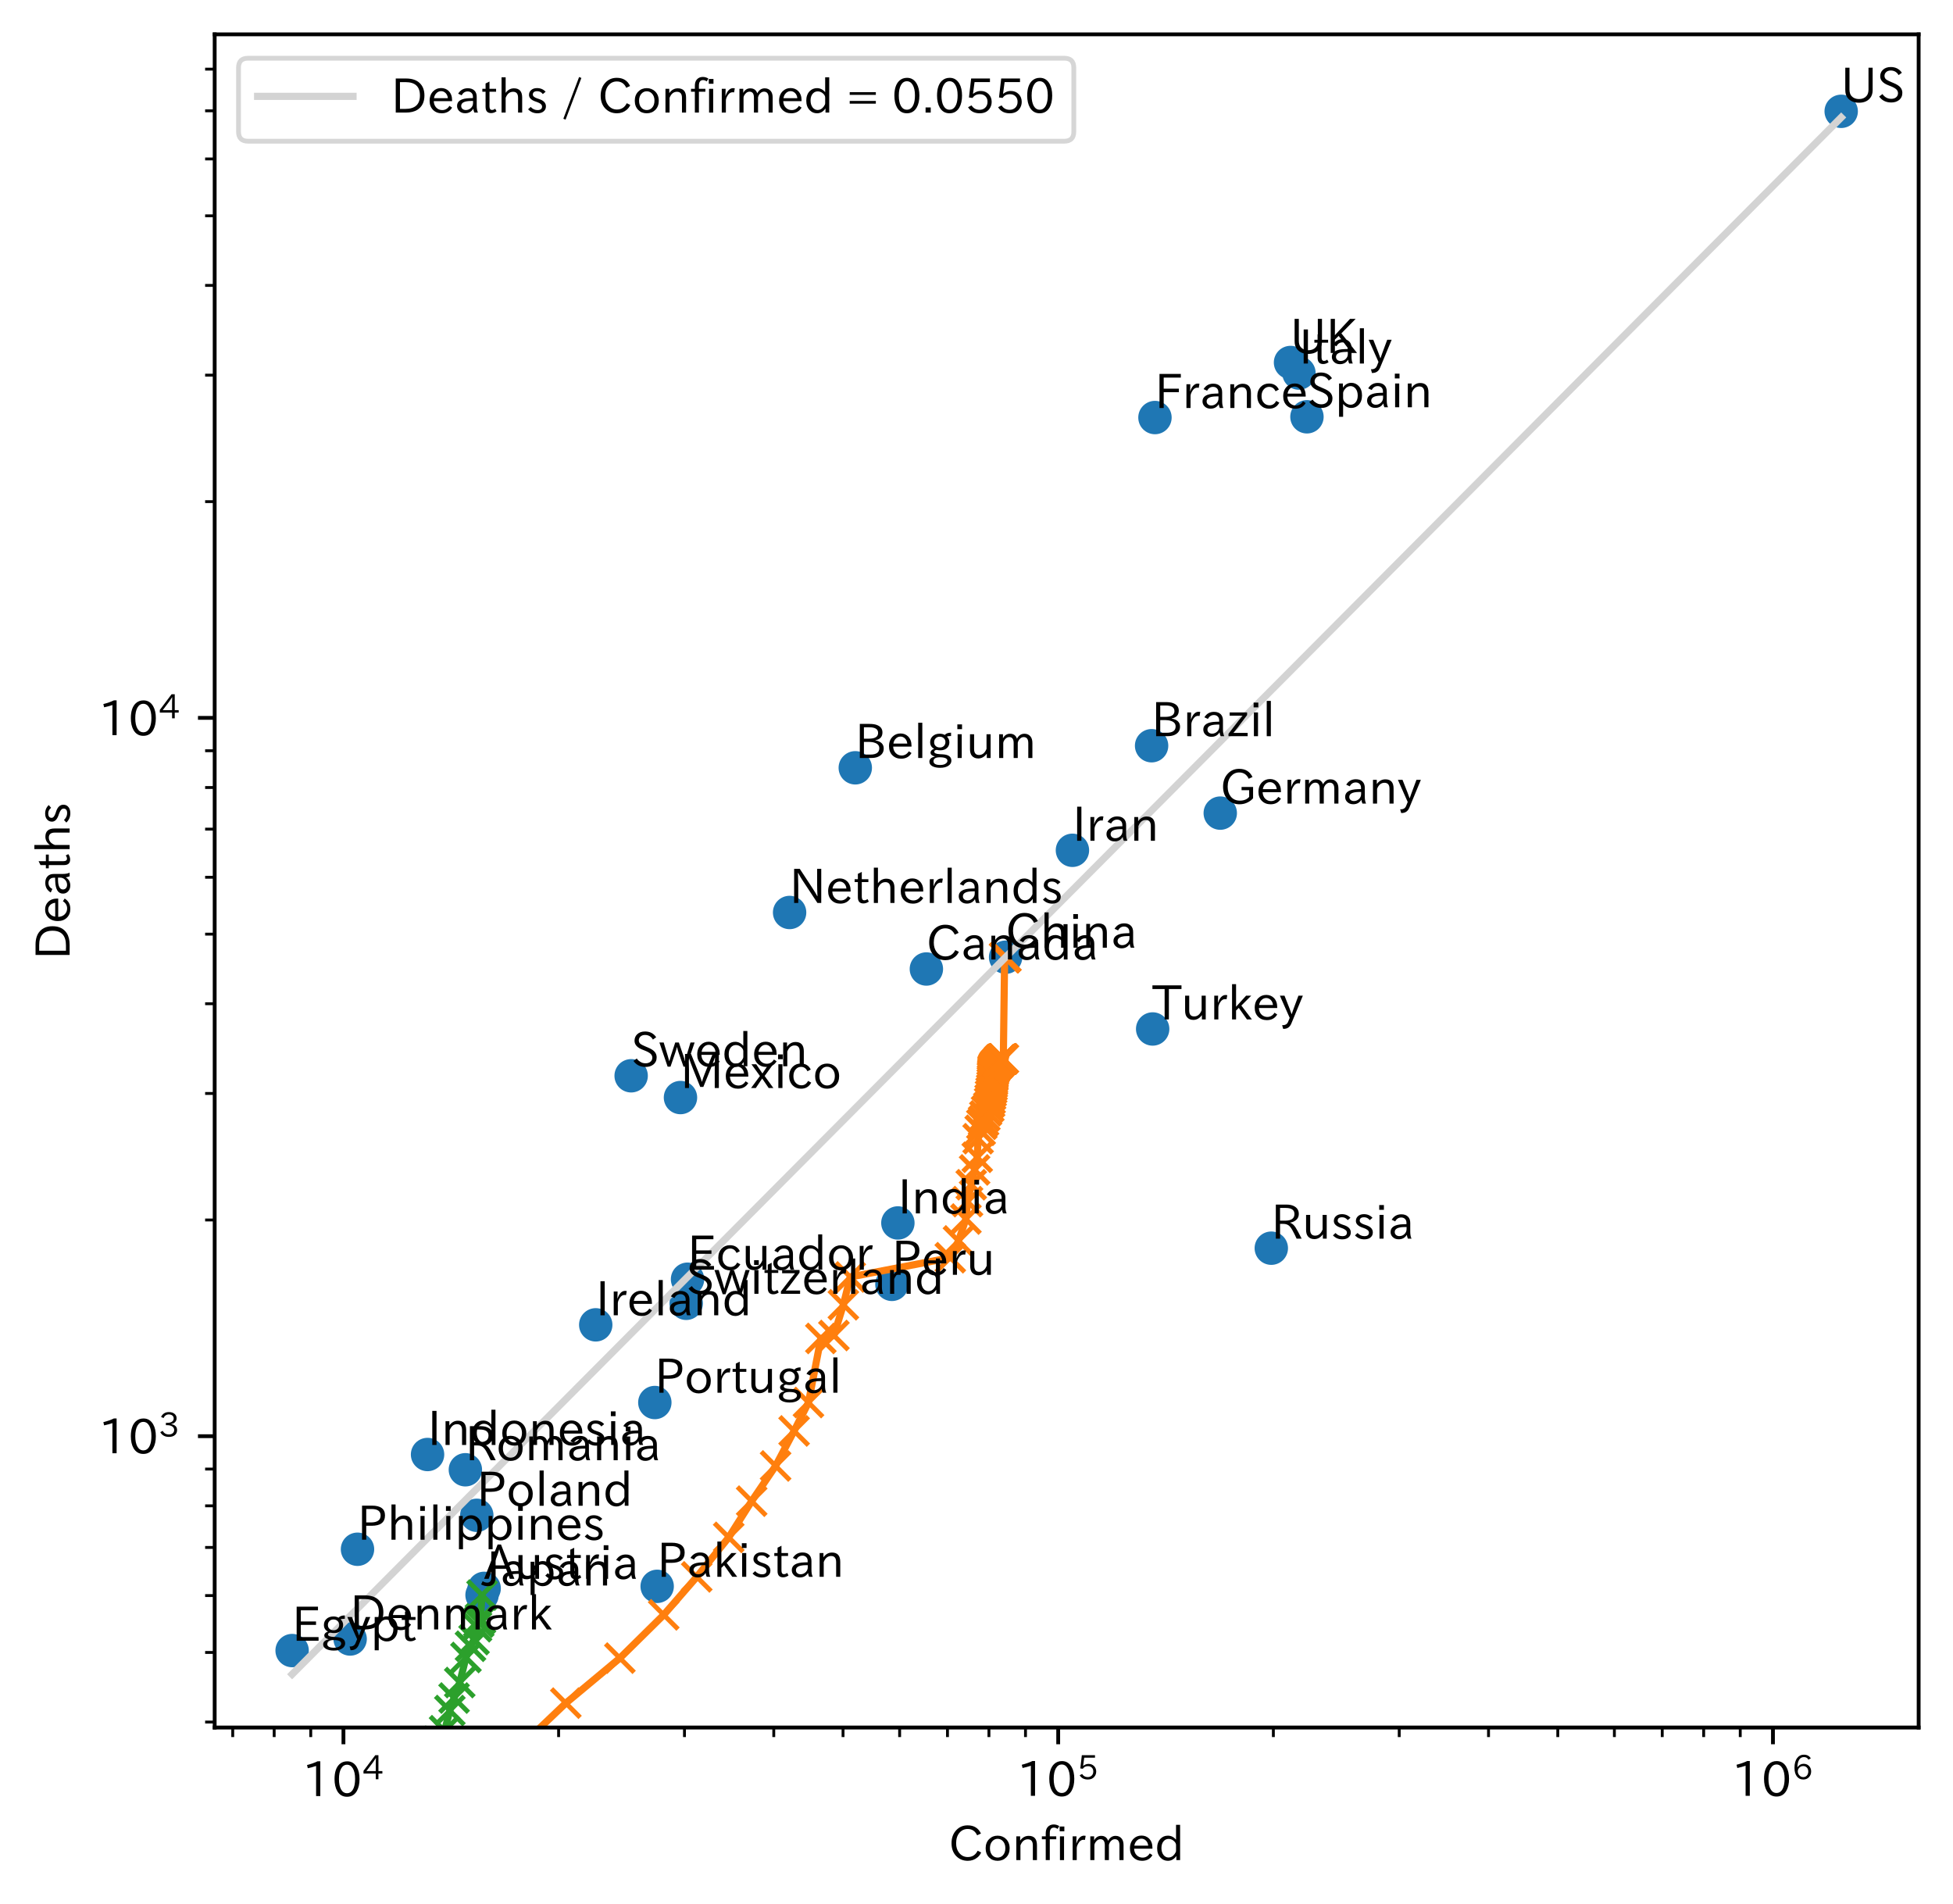 <?xml version="1.0" encoding="utf-8" standalone="no"?>
<!DOCTYPE svg PUBLIC "-//W3C//DTD SVG 1.1//EN"
  "http://www.w3.org/Graphics/SVG/1.1/DTD/svg11.dtd">
<!-- Created with matplotlib (https://matplotlib.org/) -->
<svg height="398.997pt" version="1.1" viewBox="0 0 409.311 398.997" width="409.311pt" xmlns="http://www.w3.org/2000/svg" xmlns:xlink="http://www.w3.org/1999/xlink">
 <defs>
  <style type="text/css">
*{stroke-linecap:butt;stroke-linejoin:round;}
  </style>
 </defs>
 <g id="figure_1">
  <g id="patch_1">
   <path d="M 0 398.997 
L 409.311 398.997 
L 409.311 0 
L 0 0 
z
" style="fill:#ffffff;"/>
  </g>
  <g id="axes_1">
   <g id="patch_2">
    <path d="M 44.991 362.016 
L 402.111 362.016 
L 402.111 7.2 
L 44.991 7.2 
z
" style="fill:#ffffff;"/>
   </g>
   <g id="matplotlib.axis_1">
    <g id="xtick_1">
     <g id="line2d_1">
      <defs>
       <path d="M 0 0 
L 0 3.5 
" id="m3489abc35b" style="stroke:#000000;stroke-width:0.8;"/>
      </defs>
      <g>
       <use style="stroke:#000000;stroke-width:0.8;" x="71.98" xlink:href="#m3489abc35b" y="362.016"/>
      </g>
     </g>
     <g id="text_1">
      <!-- $\mathdefault{10^{4}}$ -->
      <defs>
       <path d="M 38.484 0.984 
L 29.688 0.984 
L 29.688 64.109 
Q 21.438 61.281 12.312 59.328 
L 10.688 66.109 
Q 23.734 69.391 32.906 73.922 
L 38.484 73.922 
z
" id="IPAexGothic-49"/>
       <path d="M 31.844 73.828 
Q 45.016 73.828 52.094 61.625 
Q 57.719 51.953 57.719 36.625 
Q 57.719 21.438 52.094 11.578 
Q 45.125 -0.484 31.5 -0.484 
Q 17.922 -0.484 10.938 11.578 
Q 5.328 21.438 5.328 36.719 
Q 5.328 58.016 15.625 67.719 
Q 22.172 73.828 31.844 73.828 
z
M 31.5 66.656 
Q 23.688 66.656 19.188 58.734 
Q 14.594 50.734 14.594 36.625 
Q 14.594 22.75 19.094 14.797 
Q 23.641 6.984 31.5 6.984 
Q 40.922 6.984 45.453 18.016 
Q 48.438 25.344 48.438 37.109 
Q 48.438 50.875 43.844 58.734 
Q 39.203 66.656 31.5 66.656 
z
" id="IPAexGothic-48"/>
       <path d="M 59.578 18.109 
L 47.797 18.109 
L 47.797 0.984 
L 39.797 0.984 
L 39.797 18.109 
L 3.078 18.109 
L 3.078 26.125 
L 38.375 73.094 
L 47.797 73.094 
L 47.797 25.531 
L 59.578 25.531 
z
M 40.281 64.203 
L 39.984 64.203 
Q 35.594 57.125 31.297 51.312 
L 11.859 25.531 
L 39.797 25.531 
L 39.797 49.125 
Q 39.797 54.391 40.281 64.203 
z
" id="IPAexGothic-52"/>
      </defs>
      <g transform="translate(63.28 376.507)scale(0.1 -0.1)">
       <use transform="translate(0 0.287)" xlink:href="#IPAexGothic-49"/>
       <use transform="translate(62.988 0.287)" xlink:href="#IPAexGothic-48"/>
       <use transform="translate(126.865 35.834)scale(0.7)" xlink:href="#IPAexGothic-52"/>
      </g>
     </g>
    </g>
    <g id="xtick_2">
     <g id="line2d_2">
      <g>
       <use style="stroke:#000000;stroke-width:0.8;" x="221.778" xlink:href="#m3489abc35b" y="362.016"/>
      </g>
     </g>
     <g id="text_2">
      <!-- $\mathdefault{10^{5}}$ -->
      <defs>
       <path d="M 18.406 40.672 
Q 25.531 46.297 33.938 46.297 
Q 44 46.297 50.641 39.5 
Q 56.844 33.016 56.844 23.391 
Q 56.844 14.656 51.516 8.016 
Q 44.828 -0.484 31.734 -0.484 
Q 14.984 -0.484 7.328 12.25 
L 14.656 16.062 
Q 20.453 6.781 31.453 6.781 
Q 38.531 6.781 43.266 11.188 
Q 48.141 15.828 48.141 23.484 
Q 48.141 30.719 43.844 35.016 
Q 39.359 39.5 32.125 39.5 
Q 21.969 39.5 16.75 31.688 
L 9.234 32.672 
L 13.812 72.406 
L 53.219 72.406 
L 53.219 64.891 
L 20.953 64.891 
L 17.719 40.672 
z
" id="IPAexGothic-53"/>
      </defs>
      <g transform="translate(213.078 376.507)scale(0.1 -0.1)">
       <use transform="translate(0 0.769)" xlink:href="#IPAexGothic-49"/>
       <use transform="translate(62.988 0.769)" xlink:href="#IPAexGothic-48"/>
       <use transform="translate(126.865 36.316)scale(0.7)" xlink:href="#IPAexGothic-53"/>
      </g>
     </g>
    </g>
    <g id="xtick_3">
     <g id="line2d_3">
      <g>
       <use style="stroke:#000000;stroke-width:0.8;" x="371.576" xlink:href="#m3489abc35b" y="362.016"/>
      </g>
     </g>
     <g id="text_3">
      <!-- $\mathdefault{10^{6}}$ -->
      <defs>
       <path d="M 16.5 36.375 
Q 23.578 46.578 34.906 46.578 
Q 45.406 46.578 51.812 39.266 
Q 57.422 32.906 57.422 23.781 
Q 57.422 13.812 51.125 6.781 
Q 44.578 -0.484 34.031 -0.484 
Q 21.484 -0.484 14.406 9.078 
Q 7.516 18.406 7.516 34.812 
Q 7.516 53.516 15.828 64.203 
Q 23.344 73.828 35.5 73.828 
Q 49.859 73.828 56.391 62.891 
L 49.219 58.984 
Q 45.219 66.656 35.938 66.656 
Q 17.484 66.656 16.109 36.375 
z
M 33.453 39.797 
Q 26.312 39.797 21.625 34.469 
Q 17.438 29.688 17.438 24.078 
Q 17.438 18.062 21.141 13.188 
Q 26.125 6.688 33.734 6.688 
Q 41.703 6.688 45.953 13.188 
Q 48.828 17.625 48.828 23.484 
Q 48.828 30.375 45.016 34.812 
Q 40.625 39.797 33.453 39.797 
z
" id="IPAexGothic-54"/>
      </defs>
      <g transform="translate(362.876 376.507)scale(0.1 -0.1)">
       <use transform="translate(0 0.773)" xlink:href="#IPAexGothic-49"/>
       <use transform="translate(62.988 0.773)" xlink:href="#IPAexGothic-48"/>
       <use transform="translate(126.865 36.32)scale(0.7)" xlink:href="#IPAexGothic-54"/>
      </g>
     </g>
    </g>
    <g id="xtick_4">
     <g id="line2d_4">
      <defs>
       <path d="M 0 0 
L 0 2 
" id="m83982a16fb" style="stroke:#000000;stroke-width:0.6;"/>
      </defs>
      <g>
       <use style="stroke:#000000;stroke-width:0.6;" x="48.776" xlink:href="#m83982a16fb" y="362.016"/>
      </g>
     </g>
    </g>
    <g id="xtick_5">
     <g id="line2d_5">
      <g>
       <use style="stroke:#000000;stroke-width:0.6;" x="57.463" xlink:href="#m83982a16fb" y="362.016"/>
      </g>
     </g>
    </g>
    <g id="xtick_6">
     <g id="line2d_6">
      <g>
       <use style="stroke:#000000;stroke-width:0.6;" x="65.126" xlink:href="#m83982a16fb" y="362.016"/>
      </g>
     </g>
    </g>
    <g id="xtick_7">
     <g id="line2d_7">
      <g>
       <use style="stroke:#000000;stroke-width:0.6;" x="117.074" xlink:href="#m83982a16fb" y="362.016"/>
      </g>
     </g>
    </g>
    <g id="xtick_8">
     <g id="line2d_8">
      <g>
       <use style="stroke:#000000;stroke-width:0.6;" x="143.452" xlink:href="#m83982a16fb" y="362.016"/>
      </g>
     </g>
    </g>
    <g id="xtick_9">
     <g id="line2d_9">
      <g>
       <use style="stroke:#000000;stroke-width:0.6;" x="162.168" xlink:href="#m83982a16fb" y="362.016"/>
      </g>
     </g>
    </g>
    <g id="xtick_10">
     <g id="line2d_10">
      <g>
       <use style="stroke:#000000;stroke-width:0.6;" x="176.684" xlink:href="#m83982a16fb" y="362.016"/>
      </g>
     </g>
    </g>
    <g id="xtick_11">
     <g id="line2d_11">
      <g>
       <use style="stroke:#000000;stroke-width:0.6;" x="188.546" xlink:href="#m83982a16fb" y="362.016"/>
      </g>
     </g>
    </g>
    <g id="xtick_12">
     <g id="line2d_12">
      <g>
       <use style="stroke:#000000;stroke-width:0.6;" x="198.574" xlink:href="#m83982a16fb" y="362.016"/>
      </g>
     </g>
    </g>
    <g id="xtick_13">
     <g id="line2d_13">
      <g>
       <use style="stroke:#000000;stroke-width:0.6;" x="207.261" xlink:href="#m83982a16fb" y="362.016"/>
      </g>
     </g>
    </g>
    <g id="xtick_14">
     <g id="line2d_14">
      <g>
       <use style="stroke:#000000;stroke-width:0.6;" x="214.924" xlink:href="#m83982a16fb" y="362.016"/>
      </g>
     </g>
    </g>
    <g id="xtick_15">
     <g id="line2d_15">
      <g>
       <use style="stroke:#000000;stroke-width:0.6;" x="266.872" xlink:href="#m83982a16fb" y="362.016"/>
      </g>
     </g>
    </g>
    <g id="xtick_16">
     <g id="line2d_16">
      <g>
       <use style="stroke:#000000;stroke-width:0.6;" x="293.25" xlink:href="#m83982a16fb" y="362.016"/>
      </g>
     </g>
    </g>
    <g id="xtick_17">
     <g id="line2d_17">
      <g>
       <use style="stroke:#000000;stroke-width:0.6;" x="311.965" xlink:href="#m83982a16fb" y="362.016"/>
      </g>
     </g>
    </g>
    <g id="xtick_18">
     <g id="line2d_18">
      <g>
       <use style="stroke:#000000;stroke-width:0.6;" x="326.482" xlink:href="#m83982a16fb" y="362.016"/>
      </g>
     </g>
    </g>
    <g id="xtick_19">
     <g id="line2d_19">
      <g>
       <use style="stroke:#000000;stroke-width:0.6;" x="338.344" xlink:href="#m83982a16fb" y="362.016"/>
      </g>
     </g>
    </g>
    <g id="xtick_20">
     <g id="line2d_20">
      <g>
       <use style="stroke:#000000;stroke-width:0.6;" x="348.372" xlink:href="#m83982a16fb" y="362.016"/>
      </g>
     </g>
    </g>
    <g id="xtick_21">
     <g id="line2d_21">
      <g>
       <use style="stroke:#000000;stroke-width:0.6;" x="357.059" xlink:href="#m83982a16fb" y="362.016"/>
      </g>
     </g>
    </g>
    <g id="xtick_22">
     <g id="line2d_22">
      <g>
       <use style="stroke:#000000;stroke-width:0.6;" x="364.722" xlink:href="#m83982a16fb" y="362.016"/>
      </g>
     </g>
    </g>
    <g id="text_4">
     <!-- Confirmed -->
     <defs>
      <path d="M 68.016 17 
Q 65.328 10.844 60.297 6.688 
Q 51.766 -0.484 39.984 -0.484 
Q 24.812 -0.484 14.984 10.203 
Q 5.906 20.219 5.906 36.422 
Q 5.906 53.219 15.828 63.719 
Q 25.297 73.828 39.594 73.828 
Q 59.578 73.828 67.531 56.688 
L 59.516 52.984 
Q 53.516 66.219 39.703 66.219 
Q 29.547 66.219 22.703 58.5 
Q 15.531 50.25 15.531 36.281 
Q 15.531 24.219 21.625 16.5 
Q 28.766 7.375 40.047 7.375 
Q 54 7.375 60.594 20.609 
z
" id="IPAexGothic-67"/>
      <path d="M 29.984 52.203 
Q 40.531 52.203 47.75 45.125 
Q 55.172 37.703 55.172 25.594 
Q 55.172 13.875 47.906 6.594 
Q 40.766 -0.484 29.984 -0.484 
Q 19.188 -0.484 12.203 6.5 
Q 4.891 13.766 4.891 25.875 
Q 4.891 37.703 12.312 45.125 
Q 19.391 52.203 29.984 52.203 
z
M 29.984 45.609 
Q 23.734 45.609 19.391 41.109 
Q 13.875 35.594 13.875 25.781 
Q 13.875 16.109 19.281 10.688 
Q 23.688 6.297 29.984 6.297 
Q 36.422 6.297 40.766 10.797 
Q 46.188 16.219 46.188 26.125 
Q 46.188 35.453 40.672 41.109 
Q 36.188 45.609 29.984 45.609 
z
" id="IPAexGothic-111"/>
      <path d="M 52 0.984 
L 43.406 0.984 
L 43.406 31.891 
Q 43.406 44.578 32.906 44.578 
Q 22.312 44.578 17.391 31.891 
L 17.391 0.984 
L 8.797 0.984 
L 8.797 50.781 
L 16.797 50.781 
L 16.797 41.797 
Q 23.828 51.812 34.719 51.812 
Q 52 51.812 52 32.375 
z
" id="IPAexGothic-110"/>
      <path d="M 38.375 72.219 
L 34.812 66.312 
Q 31.109 69.094 27.203 69.094 
Q 18.5 69.094 18.5 57.375 
L 18.5 50.781 
L 32.078 50.781 
L 32.078 44.672 
L 18.5 44.672 
L 18.5 0.984 
L 10.016 0.984 
L 10.016 44.672 
L 1.906 44.672 
L 1.906 50.781 
L 10.016 50.781 
L 10.016 57.172 
Q 10.016 65.438 13.922 70.062 
Q 18.75 75.688 26.703 75.688 
Q 33.062 75.688 38.375 72.219 
z
" id="IPAexGothic-102"/>
      <path d="M 18.406 61.375 
L 8.594 61.375 
L 8.594 71.391 
L 18.406 71.391 
z
M 17.781 0.984 
L 9.188 0.984 
L 9.188 50.781 
L 17.781 50.781 
z
" id="IPAexGothic-105"/>
      <path d="M 36.078 51.812 
L 34.578 43.266 
Q 32.906 43.609 31.594 43.609 
Q 25.828 43.609 22.078 38.188 
Q 17.391 31.344 17.391 26.172 
L 17.391 0.984 
L 8.797 0.984 
L 8.797 50.781 
L 16.891 50.781 
L 16.5 35.984 
L 16.703 35.984 
Q 22.219 52.203 32.766 52.203 
Q 34.469 52.203 36.078 51.812 
z
" id="IPAexGothic-114"/>
      <path d="M 78.469 0.984 
L 69.875 0.984 
L 69.875 32.172 
Q 69.875 44.828 60.109 44.828 
Q 55.469 44.828 51.609 40.531 
Q 48.875 37.453 47.797 32.859 
L 47.797 0.984 
L 39.203 0.984 
L 39.203 32.281 
Q 39.203 44.828 29.984 44.828 
Q 25.094 44.828 21.391 40.531 
Q 17.391 36.031 17.391 31.891 
L 17.391 0.984 
L 8.797 0.984 
L 8.797 50.781 
L 16.797 50.781 
L 16.797 42.188 
Q 21.734 51.812 31.688 51.812 
Q 42.578 51.812 46.188 41.359 
Q 51.609 51.812 61.766 51.812 
Q 69.969 51.812 74.562 46 
Q 78.469 41.219 78.469 32.375 
z
" id="IPAexGothic-109"/>
      <path d="M 13.484 24.906 
Q 13.922 16.266 18.891 11.281 
Q 23.969 6.203 31.203 6.203 
Q 40.719 6.203 46.297 15.094 
L 51.906 11.375 
Q 44.828 -0.484 30.172 -0.484 
Q 19.094 -0.484 11.969 6.594 
Q 4.781 13.812 4.781 25.641 
Q 4.781 38.188 12.312 45.703 
Q 19 52.391 29 52.391 
Q 38.422 52.391 44.781 46.188 
Q 51.906 38.969 51.906 26.906 
L 51.906 24.906 
z
M 43.062 31.203 
Q 42.328 37.984 38.281 41.891 
Q 34.281 45.906 28.812 45.906 
Q 22.469 45.906 17.969 40.484 
Q 14.891 36.812 13.969 31.203 
z
" id="IPAexGothic-101"/>
      <path d="M 52.984 0.984 
L 45.172 0.984 
L 45.172 9.672 
Q 38.141 -0.484 27.391 -0.484 
Q 18.453 -0.484 12.312 5.812 
Q 4.891 13.188 4.891 25.984 
Q 4.891 38.531 12.062 45.906 
Q 18.266 52.203 27.391 52.203 
Q 37.25 52.203 44.484 43.891 
L 44.484 74.906 
L 52.984 74.906 
z
M 44.484 20.359 
L 44.484 32.766 
Q 44.484 37.703 38.375 42.281 
Q 34.078 45.406 28.953 45.406 
Q 23.188 45.406 19.188 41.406 
Q 13.875 36.078 13.875 26.219 
Q 13.875 17.328 18.266 11.719 
Q 22.516 6.391 28.859 6.391 
Q 36.281 6.391 41.5 13.672 
Q 44.484 17.719 44.484 20.359 
z
" id="IPAexGothic-100"/>
     </defs>
     <g transform="translate(198.833 389.897)scale(0.1 -0.1)">
      <use xlink:href="#IPAexGothic-67"/>
      <use x="72.51" xlink:href="#IPAexGothic-111"/>
      <use x="132.91" xlink:href="#IPAexGothic-110"/>
      <use x="193.311" xlink:href="#IPAexGothic-102"/>
      <use x="223.926" xlink:href="#IPAexGothic-105"/>
      <use x="250.928" xlink:href="#IPAexGothic-114"/>
      <use x="287.939" xlink:href="#IPAexGothic-109"/>
      <use x="375.049" xlink:href="#IPAexGothic-101"/>
      <use x="431.934" xlink:href="#IPAexGothic-100"/>
     </g>
    </g>
   </g>
   <g id="matplotlib.axis_2">
    <g id="ytick_1">
     <g id="line2d_23">
      <defs>
       <path d="M 0 0 
L -3.5 0 
" id="m9c250a2ffe" style="stroke:#000000;stroke-width:0.8;"/>
      </defs>
      <g>
       <use style="stroke:#000000;stroke-width:0.8;" x="44.991" xlink:href="#m9c250a2ffe" y="300.965"/>
      </g>
     </g>
     <g id="text_5">
      <!-- $\mathdefault{10^{3}}$ -->
      <defs>
       <path d="M 37.203 37.797 
Q 54.781 34.625 54.781 19.969 
Q 54.781 11.188 48.875 5.562 
Q 42.328 -0.484 30.375 -0.484 
Q 12.453 -0.484 4.5 13.766 
L 11.812 17.672 
Q 17.328 6.891 30.281 6.891 
Q 37.891 6.891 42.094 10.797 
Q 46.094 14.5 46.094 20.172 
Q 46.094 26.859 40.094 30.906 
Q 34.625 34.578 25.688 34.578 
L 21.297 34.578 
L 21.297 41.703 
L 25.875 41.703 
Q 34.859 41.703 39.594 45.125 
Q 44.672 48.734 44.672 54.828 
Q 44.672 61.469 38.969 64.656 
Q 35.297 66.844 30.172 66.844 
Q 19.344 66.844 14.109 55.906 
L 6.781 59.422 
Q 14.016 73.828 30.281 73.828 
Q 40.578 73.828 46.969 68.656 
Q 53.375 63.578 53.375 55.219 
Q 53.375 47.312 47.172 42.281 
Q 43.172 39.062 37.203 38.188 
z
" id="IPAexGothic-51"/>
      </defs>
      <g transform="translate(20.591 304.711)scale(0.1 -0.1)">
       <use transform="translate(0 0.773)" xlink:href="#IPAexGothic-49"/>
       <use transform="translate(62.988 0.773)" xlink:href="#IPAexGothic-48"/>
       <use transform="translate(126.865 36.32)scale(0.7)" xlink:href="#IPAexGothic-51"/>
      </g>
     </g>
    </g>
    <g id="ytick_2">
     <g id="line2d_24">
      <g>
       <use style="stroke:#000000;stroke-width:0.8;" x="44.991" xlink:href="#m9c250a2ffe" y="150.436"/>
      </g>
     </g>
     <g id="text_6">
      <!-- $\mathdefault{10^{4}}$ -->
      <g transform="translate(20.591 154.181)scale(0.1 -0.1)">
       <use transform="translate(0 0.287)" xlink:href="#IPAexGothic-49"/>
       <use transform="translate(62.988 0.287)" xlink:href="#IPAexGothic-48"/>
       <use transform="translate(126.865 35.834)scale(0.7)" xlink:href="#IPAexGothic-52"/>
      </g>
     </g>
    </g>
    <g id="ytick_3">
     <g id="line2d_25">
      <defs>
       <path d="M 0 0 
L -2 0 
" id="me086cafd40" style="stroke:#000000;stroke-width:0.6;"/>
      </defs>
      <g>
       <use style="stroke:#000000;stroke-width:0.6;" x="44.991" xlink:href="#me086cafd40" y="360.867"/>
      </g>
     </g>
    </g>
    <g id="ytick_4">
     <g id="line2d_26">
      <g>
       <use style="stroke:#000000;stroke-width:0.6;" x="44.991" xlink:href="#me086cafd40" y="346.279"/>
      </g>
     </g>
    </g>
    <g id="ytick_5">
     <g id="line2d_27">
      <g>
       <use style="stroke:#000000;stroke-width:0.6;" x="44.991" xlink:href="#me086cafd40" y="334.36"/>
      </g>
     </g>
    </g>
    <g id="ytick_6">
     <g id="line2d_28">
      <g>
       <use style="stroke:#000000;stroke-width:0.6;" x="44.991" xlink:href="#me086cafd40" y="324.283"/>
      </g>
     </g>
    </g>
    <g id="ytick_7">
     <g id="line2d_29">
      <g>
       <use style="stroke:#000000;stroke-width:0.6;" x="44.991" xlink:href="#me086cafd40" y="315.553"/>
      </g>
     </g>
    </g>
    <g id="ytick_8">
     <g id="line2d_30">
      <g>
       <use style="stroke:#000000;stroke-width:0.6;" x="44.991" xlink:href="#me086cafd40" y="307.853"/>
      </g>
     </g>
    </g>
    <g id="ytick_9">
     <g id="line2d_31">
      <g>
       <use style="stroke:#000000;stroke-width:0.6;" x="44.991" xlink:href="#me086cafd40" y="255.651"/>
      </g>
     </g>
    </g>
    <g id="ytick_10">
     <g id="line2d_32">
      <g>
       <use style="stroke:#000000;stroke-width:0.6;" x="44.991" xlink:href="#me086cafd40" y="229.145"/>
      </g>
     </g>
    </g>
    <g id="ytick_11">
     <g id="line2d_33">
      <g>
       <use style="stroke:#000000;stroke-width:0.6;" x="44.991" xlink:href="#me086cafd40" y="210.338"/>
      </g>
     </g>
    </g>
    <g id="ytick_12">
     <g id="line2d_34">
      <g>
       <use style="stroke:#000000;stroke-width:0.6;" x="44.991" xlink:href="#me086cafd40" y="195.75"/>
      </g>
     </g>
    </g>
    <g id="ytick_13">
     <g id="line2d_35">
      <g>
       <use style="stroke:#000000;stroke-width:0.6;" x="44.991" xlink:href="#me086cafd40" y="183.831"/>
      </g>
     </g>
    </g>
    <g id="ytick_14">
     <g id="line2d_36">
      <g>
       <use style="stroke:#000000;stroke-width:0.6;" x="44.991" xlink:href="#me086cafd40" y="173.753"/>
      </g>
     </g>
    </g>
    <g id="ytick_15">
     <g id="line2d_37">
      <g>
       <use style="stroke:#000000;stroke-width:0.6;" x="44.991" xlink:href="#me086cafd40" y="165.024"/>
      </g>
     </g>
    </g>
    <g id="ytick_16">
     <g id="line2d_38">
      <g>
       <use style="stroke:#000000;stroke-width:0.6;" x="44.991" xlink:href="#me086cafd40" y="157.324"/>
      </g>
     </g>
    </g>
    <g id="ytick_17">
     <g id="line2d_39">
      <g>
       <use style="stroke:#000000;stroke-width:0.6;" x="44.991" xlink:href="#me086cafd40" y="105.122"/>
      </g>
     </g>
    </g>
    <g id="ytick_18">
     <g id="line2d_40">
      <g>
       <use style="stroke:#000000;stroke-width:0.6;" x="44.991" xlink:href="#me086cafd40" y="78.615"/>
      </g>
     </g>
    </g>
    <g id="ytick_19">
     <g id="line2d_41">
      <g>
       <use style="stroke:#000000;stroke-width:0.6;" x="44.991" xlink:href="#me086cafd40" y="59.809"/>
      </g>
     </g>
    </g>
    <g id="ytick_20">
     <g id="line2d_42">
      <g>
       <use style="stroke:#000000;stroke-width:0.6;" x="44.991" xlink:href="#me086cafd40" y="45.221"/>
      </g>
     </g>
    </g>
    <g id="ytick_21">
     <g id="line2d_43">
      <g>
       <use style="stroke:#000000;stroke-width:0.6;" x="44.991" xlink:href="#me086cafd40" y="33.302"/>
      </g>
     </g>
    </g>
    <g id="ytick_22">
     <g id="line2d_44">
      <g>
       <use style="stroke:#000000;stroke-width:0.6;" x="44.991" xlink:href="#me086cafd40" y="23.224"/>
      </g>
     </g>
    </g>
    <g id="ytick_23">
     <g id="line2d_45">
      <g>
       <use style="stroke:#000000;stroke-width:0.6;" x="44.991" xlink:href="#me086cafd40" y="14.495"/>
      </g>
     </g>
    </g>
    <g id="text_7">
     <!-- Deaths -->
     <defs>
      <path d="M 9.516 72.406 
L 31 72.406 
Q 49.359 72.406 59.234 63.281 
Q 69.625 53.812 69.625 36.812 
Q 69.625 16.359 54.938 6.891 
Q 45.703 0.984 30.328 0.984 
L 9.516 0.984 
z
M 18.312 8.688 
L 29.594 8.688 
Q 60.203 8.688 60.203 36.812 
Q 60.203 64.797 30.125 64.797 
L 18.312 64.797 
z
" id="IPAexGothic-68"/>
      <path d="M 49.312 0.984 
L 41.75 0.984 
Q 39.984 4.734 39.547 8.688 
L 39.203 8.688 
Q 33.547 -0.391 22.312 -0.391 
Q 14.594 -0.391 9.719 4.5 
Q 5.422 8.797 5.422 14.984 
Q 5.422 30.422 32.031 31.203 
L 38.719 31.391 
L 38.719 33.984 
Q 38.719 39.203 35.75 42.188 
Q 32.625 45.312 27.734 45.312 
Q 19.344 45.312 15.141 37.156 
L 7.719 40.578 
Q 14.656 52 27.938 52 
Q 37.109 52 42.047 46.875 
Q 46.625 42.281 46.625 33.891 
L 46.625 15.578 
Q 46.625 6.25 49.312 0.984 
z
M 38.922 25.391 
L 33.453 25.297 
Q 14.109 24.859 14.109 14.891 
Q 14.109 11.375 16.406 9.078 
Q 19.234 6.297 23.828 6.297 
Q 30.219 6.297 34.906 10.984 
Q 38.922 15.141 38.922 21 
z
" id="IPAexGothic-97"/>
      <path d="M 33.203 3.766 
Q 27.641 -0.094 21.828 -0.094 
Q 10.203 -0.094 10.203 12.984 
L 10.203 44.672 
L 3.422 44.672 
L 3.422 50.781 
L 10.203 50.781 
L 10.203 61.969 
L 18.406 66.062 
L 18.406 50.781 
L 32.234 50.781 
L 32.234 44.672 
L 18.406 44.672 
L 18.406 14.156 
Q 18.406 6.5 23.641 6.5 
Q 27.156 6.5 30.328 9.188 
z
" id="IPAexGothic-116"/>
      <path d="M 52.297 0.984 
L 43.703 0.984 
L 43.703 31.891 
Q 43.703 44.578 33.297 44.578 
Q 22.609 44.578 17.672 31.891 
L 17.672 0.984 
L 9.078 0.984 
L 9.078 74.906 
L 17.672 74.906 
L 17.672 42.281 
Q 24.469 51.812 35.109 51.812 
Q 52.297 51.812 52.297 32.375 
z
" id="IPAexGothic-104"/>
      <path d="M 34.906 39.797 
Q 30.281 45.797 23.188 45.797 
Q 13.922 45.797 13.922 38.672 
Q 13.922 33.641 23.922 30.375 
L 27.203 29.297 
Q 41.406 24.656 41.406 13.969 
Q 41.406 6.781 35.5 2.688 
Q 30.812 -0.484 23.391 -0.484 
Q 11.969 -0.484 4 7.859 
L 9.422 12.797 
Q 15.578 6.203 23.688 6.203 
Q 33.297 6.203 33.297 13.672 
Q 33.297 19.344 22.703 23.094 
L 19.281 24.266 
Q 5.906 28.953 5.906 37.984 
Q 5.906 43.703 9.812 47.609 
Q 14.5 52.297 22.703 52.297 
Q 33.688 52.297 40.719 44.672 
z
" id="IPAexGothic-115"/>
     </defs>
     <g transform="translate(14.691 201.061)rotate(-90)scale(0.1 -0.1)">
      <use xlink:href="#IPAexGothic-68"/>
      <use x="75.684" xlink:href="#IPAexGothic-101"/>
      <use x="132.568" xlink:href="#IPAexGothic-97"/>
      <use x="187.549" xlink:href="#IPAexGothic-116"/>
      <use x="222.168" xlink:href="#IPAexGothic-104"/>
      <use x="282.861" xlink:href="#IPAexGothic-115"/>
     </g>
    </g>
   </g>
   <g id="line2d_46">
    <defs>
     <path d="M 0 3 
C 0.796 3 1.559 2.684 2.121 2.121 
C 2.684 1.559 3 0.796 3 0 
C 3 -0.796 2.684 -1.559 2.121 -2.121 
C 1.559 -2.684 0.796 -3 0 -3 
C -0.796 -3 -1.559 -2.684 -2.121 -2.121 
C -2.684 -1.559 -3 -0.796 -3 0 
C -3 0.796 -2.684 1.559 -2.121 2.121 
C -1.559 2.684 -0.796 3 0 3 
z
" id="m0f981d66a0" style="stroke:#1f77b4;"/>
    </defs>
    <g clip-path="url(#p0c4796134f)">
     <use style="fill:#1f77b4;stroke:#1f77b4;" x="385.878" xlink:href="#m0f981d66a0" y="23.328"/>
     <use style="fill:#1f77b4;stroke:#1f77b4;" x="241.353" xlink:href="#m0f981d66a0" y="156.272"/>
     <use style="fill:#1f77b4;stroke:#1f77b4;" x="194.151" xlink:href="#m0f981d66a0" y="203.06"/>
     <use style="fill:#1f77b4;stroke:#1f77b4;" x="186.927" xlink:href="#m0f981d66a0" y="269.145"/>
     <use style="fill:#1f77b4;stroke:#1f77b4;" x="144.095" xlink:href="#m0f981d66a0" y="268.069"/>
     <use style="fill:#1f77b4;stroke:#1f77b4;" x="142.614" xlink:href="#m0f981d66a0" y="230"/>
     <use style="fill:#1f77b4;stroke:#1f77b4;" x="224.761" xlink:href="#m0f981d66a0" y="178.187"/>
     <use style="fill:#1f77b4;stroke:#1f77b4;" x="137.73" xlink:href="#m0f981d66a0" y="332.428"/>
     <use style="fill:#1f77b4;stroke:#1f77b4;" x="61.223" xlink:href="#m0f981d66a0" y="345.888"/>
     <use style="fill:#1f77b4;stroke:#1f77b4;" x="273.912" xlink:href="#m0f981d66a0" y="87.342"/>
     <use style="fill:#1f77b4;stroke:#1f77b4;" x="272.235" xlink:href="#m0f981d66a0" y="78.179"/>
     <use style="fill:#1f77b4;stroke:#1f77b4;" x="270.468" xlink:href="#m0f981d66a0" y="75.966"/>
     <use style="fill:#1f77b4;stroke:#1f77b4;" x="266.44" xlink:href="#m0f981d66a0" y="261.566"/>
     <use style="fill:#1f77b4;stroke:#1f77b4;" x="255.742" xlink:href="#m0f981d66a0" y="170.395"/>
     <use style="fill:#1f77b4;stroke:#1f77b4;" x="242.058" xlink:href="#m0f981d66a0" y="87.5"/>
     <use style="fill:#1f77b4;stroke:#1f77b4;" x="241.575" xlink:href="#m0f981d66a0" y="215.629"/>
     <use style="fill:#1f77b4;stroke:#1f77b4;" x="179.25" xlink:href="#m0f981d66a0" y="160.899"/>
     <use style="fill:#1f77b4;stroke:#1f77b4;" x="165.486" xlink:href="#m0f981d66a0" y="191.217"/>
     <use style="fill:#1f77b4;stroke:#1f77b4;" x="143.815" xlink:href="#m0f981d66a0" y="273.121"/>
     <use style="fill:#1f77b4;stroke:#1f77b4;" x="137.24" xlink:href="#m0f981d66a0" y="293.908"/>
     <use style="fill:#1f77b4;stroke:#1f77b4;" x="132.277" xlink:href="#m0f981d66a0" y="225.438"/>
     <use style="fill:#1f77b4;stroke:#1f77b4;" x="124.855" xlink:href="#m0f981d66a0" y="277.628"/>
     <use style="fill:#1f77b4;stroke:#1f77b4;" x="101.47" xlink:href="#m0f981d66a0" y="332.852"/>
     <use style="fill:#1f77b4;stroke:#1f77b4;" x="99.927" xlink:href="#m0f981d66a0" y="317.544"/>
     <use style="fill:#1f77b4;stroke:#1f77b4;" x="97.533" xlink:href="#m0f981d66a0" y="307.999"/>
     <use style="fill:#1f77b4;stroke:#1f77b4;" x="73.383" xlink:href="#m0f981d66a0" y="343.464"/>
     <use style="fill:#1f77b4;stroke:#1f77b4;" x="188.178" xlink:href="#m0f981d66a0" y="256.276"/>
     <use style="fill:#1f77b4;stroke:#1f77b4;" x="89.607" xlink:href="#m0f981d66a0" y="304.802"/>
     <use style="fill:#1f77b4;stroke:#1f77b4;" x="210.757" xlink:href="#m0f981d66a0" y="200.593"/>
     <use style="fill:#1f77b4;stroke:#1f77b4;" x="101.027" xlink:href="#m0f981d66a0" y="334.251"/>
     <use style="fill:#1f77b4;stroke:#1f77b4;" x="74.925" xlink:href="#m0f981d66a0" y="324.657"/>
    </g>
   </g>
   <g id="line2d_47">
    <path clip-path="url(#p0c4796134f)" d="M 72.191 399.997 
L 82.864 389.281 
L 95.752 378.808 
L 107.405 367.573 
L 118.588 356.904 
L 129.912 347.467 
L 139.103 338.405 
L 146.026 330.448 
L 152.729 322.169 
L 157.535 314.58 
L 162.549 307.203 
L 166.429 299.863 
L 169.439 293.908 
L 172.033 280.48 
L 174.767 279.862 
L 176.755 273.421 
L 178.194 267.597 
L 199.162 263.564 
L 200.882 260.045 
L 202.435 255.456 
L 202.78 251.811 
L 203.554 248.272 
L 204.259 245.164 
L 204.81 242.518 
L 204.996 238.626 
L 205.43 236.861 
L 205.773 235.598 
L 206.137 234.904 
L 206.411 233.865 
L 206.767 232.774 
L 207.235 231.972 
L 207.403 231.024 
L 207.508 230.332 
L 207.603 229.494 
L 207.719 228.819 
L 207.837 228.171 
L 207.919 227.573 
L 207.956 227.001 
L 207.992 226.518 
L 208.008 226.163 
L 208.033 225.706 
L 208.054 225.479 
L 208.062 225.335 
L 208.086 225.048 
L 208.108 224.844 
L 208.131 224.559 
L 208.162 224.295 
L 208.162 224.295 
L 208.209 224.073 
L 208.31 223.852 
L 208.403 223.691 
L 208.468 223.571 
L 208.55 223.391 
L 208.667 223.251 
L 208.747 223.172 
L 208.837 223.053 
L 208.929 222.953 
L 209.05 222.894 
L 209.149 222.795 
L 209.221 222.716 
L 209.299 222.637 
L 209.366 222.499 
L 209.44 222.381 
L 209.501 222.303 
L 209.558 222.224 
L 209.601 222.165 
L 209.66 222.126 
L 209.712 222.126 
L 209.779 222.087 
L 209.851 222.048 
L 209.895 222.028 
L 209.945 221.95 
L 210.033 221.95 
L 210.122 221.911 
L 210.199 221.911 
L 210.238 221.892 
L 210.278 221.892 
L 210.551 200.607 
L 210.575 200.607 
L 210.591 200.607 
L 210.619 200.607 
L 210.629 200.607 
L 210.657 200.607 
L 210.669 200.607 
L 210.676 200.607 
L 210.687 200.607 
L 210.697 200.607 
L 210.699 200.593 
L 210.704 200.593 
L 210.72 200.593 
L 210.724 200.593 
L 210.733 200.593 
L 210.735 200.593 
L 210.739 200.593 
L 210.744 200.593 
L 210.747 200.593 
L 210.749 200.593 
L 210.751 200.593 
L 210.756 200.593 
L 210.757 200.593 
" style="fill:none;stroke:#ff7f0e;stroke-linecap:square;stroke-width:1.5;"/>
    <defs>
     <path d="M -3 3 
L 3 -3 
M -3 -3 
L 3 3 
" id="m6da5d76fed" style="stroke:#ff7f0e;"/>
    </defs>
    <g clip-path="url(#p0c4796134f)">
     <use style="fill:#ff7f0e;stroke:#ff7f0e;" x="-1" xlink:href="#m6da5d76fed" y="459.786"/>
     <use style="fill:#ff7f0e;stroke:#ff7f0e;" x="20.565" xlink:href="#m6da5d76fed" y="447.685"/>
     <use style="fill:#ff7f0e;stroke:#ff7f0e;" x="38.715" xlink:href="#m6da5d76fed" y="433.345"/>
     <use style="fill:#ff7f0e;stroke:#ff7f0e;" x="55.28" xlink:href="#m6da5d76fed" y="416.805"/>
     <use style="fill:#ff7f0e;stroke:#ff7f0e;" x="70.133" xlink:href="#m6da5d76fed" y="402.064"/>
     <use style="fill:#ff7f0e;stroke:#ff7f0e;" x="82.864" xlink:href="#m6da5d76fed" y="389.281"/>
     <use style="fill:#ff7f0e;stroke:#ff7f0e;" x="95.752" xlink:href="#m6da5d76fed" y="378.808"/>
     <use style="fill:#ff7f0e;stroke:#ff7f0e;" x="107.405" xlink:href="#m6da5d76fed" y="367.573"/>
     <use style="fill:#ff7f0e;stroke:#ff7f0e;" x="118.588" xlink:href="#m6da5d76fed" y="356.904"/>
     <use style="fill:#ff7f0e;stroke:#ff7f0e;" x="129.912" xlink:href="#m6da5d76fed" y="347.467"/>
     <use style="fill:#ff7f0e;stroke:#ff7f0e;" x="139.103" xlink:href="#m6da5d76fed" y="338.405"/>
     <use style="fill:#ff7f0e;stroke:#ff7f0e;" x="146.026" xlink:href="#m6da5d76fed" y="330.448"/>
     <use style="fill:#ff7f0e;stroke:#ff7f0e;" x="152.729" xlink:href="#m6da5d76fed" y="322.169"/>
     <use style="fill:#ff7f0e;stroke:#ff7f0e;" x="157.535" xlink:href="#m6da5d76fed" y="314.58"/>
     <use style="fill:#ff7f0e;stroke:#ff7f0e;" x="162.549" xlink:href="#m6da5d76fed" y="307.203"/>
     <use style="fill:#ff7f0e;stroke:#ff7f0e;" x="166.429" xlink:href="#m6da5d76fed" y="299.863"/>
     <use style="fill:#ff7f0e;stroke:#ff7f0e;" x="169.439" xlink:href="#m6da5d76fed" y="293.908"/>
     <use style="fill:#ff7f0e;stroke:#ff7f0e;" x="172.033" xlink:href="#m6da5d76fed" y="280.48"/>
     <use style="fill:#ff7f0e;stroke:#ff7f0e;" x="174.767" xlink:href="#m6da5d76fed" y="279.862"/>
     <use style="fill:#ff7f0e;stroke:#ff7f0e;" x="176.755" xlink:href="#m6da5d76fed" y="273.421"/>
     <use style="fill:#ff7f0e;stroke:#ff7f0e;" x="178.194" xlink:href="#m6da5d76fed" y="267.597"/>
     <use style="fill:#ff7f0e;stroke:#ff7f0e;" x="199.162" xlink:href="#m6da5d76fed" y="263.564"/>
     <use style="fill:#ff7f0e;stroke:#ff7f0e;" x="200.882" xlink:href="#m6da5d76fed" y="260.045"/>
     <use style="fill:#ff7f0e;stroke:#ff7f0e;" x="202.435" xlink:href="#m6da5d76fed" y="255.456"/>
     <use style="fill:#ff7f0e;stroke:#ff7f0e;" x="202.78" xlink:href="#m6da5d76fed" y="251.811"/>
     <use style="fill:#ff7f0e;stroke:#ff7f0e;" x="203.554" xlink:href="#m6da5d76fed" y="248.272"/>
     <use style="fill:#ff7f0e;stroke:#ff7f0e;" x="204.259" xlink:href="#m6da5d76fed" y="245.164"/>
     <use style="fill:#ff7f0e;stroke:#ff7f0e;" x="204.81" xlink:href="#m6da5d76fed" y="242.518"/>
     <use style="fill:#ff7f0e;stroke:#ff7f0e;" x="204.996" xlink:href="#m6da5d76fed" y="238.626"/>
     <use style="fill:#ff7f0e;stroke:#ff7f0e;" x="205.43" xlink:href="#m6da5d76fed" y="236.861"/>
     <use style="fill:#ff7f0e;stroke:#ff7f0e;" x="205.773" xlink:href="#m6da5d76fed" y="235.598"/>
     <use style="fill:#ff7f0e;stroke:#ff7f0e;" x="206.137" xlink:href="#m6da5d76fed" y="234.904"/>
     <use style="fill:#ff7f0e;stroke:#ff7f0e;" x="206.411" xlink:href="#m6da5d76fed" y="233.865"/>
     <use style="fill:#ff7f0e;stroke:#ff7f0e;" x="206.767" xlink:href="#m6da5d76fed" y="232.774"/>
     <use style="fill:#ff7f0e;stroke:#ff7f0e;" x="207.235" xlink:href="#m6da5d76fed" y="231.972"/>
     <use style="fill:#ff7f0e;stroke:#ff7f0e;" x="207.403" xlink:href="#m6da5d76fed" y="231.024"/>
     <use style="fill:#ff7f0e;stroke:#ff7f0e;" x="207.508" xlink:href="#m6da5d76fed" y="230.332"/>
     <use style="fill:#ff7f0e;stroke:#ff7f0e;" x="207.603" xlink:href="#m6da5d76fed" y="229.494"/>
     <use style="fill:#ff7f0e;stroke:#ff7f0e;" x="207.719" xlink:href="#m6da5d76fed" y="228.819"/>
     <use style="fill:#ff7f0e;stroke:#ff7f0e;" x="207.837" xlink:href="#m6da5d76fed" y="228.171"/>
     <use style="fill:#ff7f0e;stroke:#ff7f0e;" x="207.919" xlink:href="#m6da5d76fed" y="227.573"/>
     <use style="fill:#ff7f0e;stroke:#ff7f0e;" x="207.956" xlink:href="#m6da5d76fed" y="227.001"/>
     <use style="fill:#ff7f0e;stroke:#ff7f0e;" x="207.992" xlink:href="#m6da5d76fed" y="226.518"/>
     <use style="fill:#ff7f0e;stroke:#ff7f0e;" x="208.008" xlink:href="#m6da5d76fed" y="226.163"/>
     <use style="fill:#ff7f0e;stroke:#ff7f0e;" x="208.033" xlink:href="#m6da5d76fed" y="225.706"/>
     <use style="fill:#ff7f0e;stroke:#ff7f0e;" x="208.054" xlink:href="#m6da5d76fed" y="225.479"/>
     <use style="fill:#ff7f0e;stroke:#ff7f0e;" x="208.062" xlink:href="#m6da5d76fed" y="225.335"/>
     <use style="fill:#ff7f0e;stroke:#ff7f0e;" x="208.086" xlink:href="#m6da5d76fed" y="225.048"/>
     <use style="fill:#ff7f0e;stroke:#ff7f0e;" x="208.108" xlink:href="#m6da5d76fed" y="224.844"/>
     <use style="fill:#ff7f0e;stroke:#ff7f0e;" x="208.131" xlink:href="#m6da5d76fed" y="224.559"/>
     <use style="fill:#ff7f0e;stroke:#ff7f0e;" x="208.162" xlink:href="#m6da5d76fed" y="224.295"/>
     <use style="fill:#ff7f0e;stroke:#ff7f0e;" x="208.162" xlink:href="#m6da5d76fed" y="224.295"/>
     <use style="fill:#ff7f0e;stroke:#ff7f0e;" x="208.209" xlink:href="#m6da5d76fed" y="224.073"/>
     <use style="fill:#ff7f0e;stroke:#ff7f0e;" x="208.31" xlink:href="#m6da5d76fed" y="223.852"/>
     <use style="fill:#ff7f0e;stroke:#ff7f0e;" x="208.403" xlink:href="#m6da5d76fed" y="223.691"/>
     <use style="fill:#ff7f0e;stroke:#ff7f0e;" x="208.468" xlink:href="#m6da5d76fed" y="223.571"/>
     <use style="fill:#ff7f0e;stroke:#ff7f0e;" x="208.55" xlink:href="#m6da5d76fed" y="223.391"/>
     <use style="fill:#ff7f0e;stroke:#ff7f0e;" x="208.667" xlink:href="#m6da5d76fed" y="223.251"/>
     <use style="fill:#ff7f0e;stroke:#ff7f0e;" x="208.747" xlink:href="#m6da5d76fed" y="223.172"/>
     <use style="fill:#ff7f0e;stroke:#ff7f0e;" x="208.837" xlink:href="#m6da5d76fed" y="223.053"/>
     <use style="fill:#ff7f0e;stroke:#ff7f0e;" x="208.929" xlink:href="#m6da5d76fed" y="222.953"/>
     <use style="fill:#ff7f0e;stroke:#ff7f0e;" x="209.05" xlink:href="#m6da5d76fed" y="222.894"/>
     <use style="fill:#ff7f0e;stroke:#ff7f0e;" x="209.149" xlink:href="#m6da5d76fed" y="222.795"/>
     <use style="fill:#ff7f0e;stroke:#ff7f0e;" x="209.221" xlink:href="#m6da5d76fed" y="222.716"/>
     <use style="fill:#ff7f0e;stroke:#ff7f0e;" x="209.299" xlink:href="#m6da5d76fed" y="222.637"/>
     <use style="fill:#ff7f0e;stroke:#ff7f0e;" x="209.366" xlink:href="#m6da5d76fed" y="222.499"/>
     <use style="fill:#ff7f0e;stroke:#ff7f0e;" x="209.44" xlink:href="#m6da5d76fed" y="222.381"/>
     <use style="fill:#ff7f0e;stroke:#ff7f0e;" x="209.501" xlink:href="#m6da5d76fed" y="222.303"/>
     <use style="fill:#ff7f0e;stroke:#ff7f0e;" x="209.558" xlink:href="#m6da5d76fed" y="222.224"/>
     <use style="fill:#ff7f0e;stroke:#ff7f0e;" x="209.601" xlink:href="#m6da5d76fed" y="222.165"/>
     <use style="fill:#ff7f0e;stroke:#ff7f0e;" x="209.66" xlink:href="#m6da5d76fed" y="222.126"/>
     <use style="fill:#ff7f0e;stroke:#ff7f0e;" x="209.712" xlink:href="#m6da5d76fed" y="222.126"/>
     <use style="fill:#ff7f0e;stroke:#ff7f0e;" x="209.779" xlink:href="#m6da5d76fed" y="222.087"/>
     <use style="fill:#ff7f0e;stroke:#ff7f0e;" x="209.851" xlink:href="#m6da5d76fed" y="222.048"/>
     <use style="fill:#ff7f0e;stroke:#ff7f0e;" x="209.895" xlink:href="#m6da5d76fed" y="222.028"/>
     <use style="fill:#ff7f0e;stroke:#ff7f0e;" x="209.945" xlink:href="#m6da5d76fed" y="221.95"/>
     <use style="fill:#ff7f0e;stroke:#ff7f0e;" x="210.033" xlink:href="#m6da5d76fed" y="221.95"/>
     <use style="fill:#ff7f0e;stroke:#ff7f0e;" x="210.122" xlink:href="#m6da5d76fed" y="221.911"/>
     <use style="fill:#ff7f0e;stroke:#ff7f0e;" x="210.199" xlink:href="#m6da5d76fed" y="221.911"/>
     <use style="fill:#ff7f0e;stroke:#ff7f0e;" x="210.238" xlink:href="#m6da5d76fed" y="221.892"/>
     <use style="fill:#ff7f0e;stroke:#ff7f0e;" x="210.278" xlink:href="#m6da5d76fed" y="221.892"/>
     <use style="fill:#ff7f0e;stroke:#ff7f0e;" x="210.551" xlink:href="#m6da5d76fed" y="200.607"/>
     <use style="fill:#ff7f0e;stroke:#ff7f0e;" x="210.575" xlink:href="#m6da5d76fed" y="200.607"/>
     <use style="fill:#ff7f0e;stroke:#ff7f0e;" x="210.591" xlink:href="#m6da5d76fed" y="200.607"/>
     <use style="fill:#ff7f0e;stroke:#ff7f0e;" x="210.619" xlink:href="#m6da5d76fed" y="200.607"/>
     <use style="fill:#ff7f0e;stroke:#ff7f0e;" x="210.629" xlink:href="#m6da5d76fed" y="200.607"/>
     <use style="fill:#ff7f0e;stroke:#ff7f0e;" x="210.657" xlink:href="#m6da5d76fed" y="200.607"/>
     <use style="fill:#ff7f0e;stroke:#ff7f0e;" x="210.669" xlink:href="#m6da5d76fed" y="200.607"/>
     <use style="fill:#ff7f0e;stroke:#ff7f0e;" x="210.676" xlink:href="#m6da5d76fed" y="200.607"/>
     <use style="fill:#ff7f0e;stroke:#ff7f0e;" x="210.687" xlink:href="#m6da5d76fed" y="200.607"/>
     <use style="fill:#ff7f0e;stroke:#ff7f0e;" x="210.697" xlink:href="#m6da5d76fed" y="200.607"/>
     <use style="fill:#ff7f0e;stroke:#ff7f0e;" x="210.699" xlink:href="#m6da5d76fed" y="200.593"/>
     <use style="fill:#ff7f0e;stroke:#ff7f0e;" x="210.704" xlink:href="#m6da5d76fed" y="200.593"/>
     <use style="fill:#ff7f0e;stroke:#ff7f0e;" x="210.72" xlink:href="#m6da5d76fed" y="200.593"/>
     <use style="fill:#ff7f0e;stroke:#ff7f0e;" x="210.724" xlink:href="#m6da5d76fed" y="200.593"/>
     <use style="fill:#ff7f0e;stroke:#ff7f0e;" x="210.733" xlink:href="#m6da5d76fed" y="200.593"/>
     <use style="fill:#ff7f0e;stroke:#ff7f0e;" x="210.735" xlink:href="#m6da5d76fed" y="200.593"/>
     <use style="fill:#ff7f0e;stroke:#ff7f0e;" x="210.739" xlink:href="#m6da5d76fed" y="200.593"/>
     <use style="fill:#ff7f0e;stroke:#ff7f0e;" x="210.744" xlink:href="#m6da5d76fed" y="200.593"/>
     <use style="fill:#ff7f0e;stroke:#ff7f0e;" x="210.747" xlink:href="#m6da5d76fed" y="200.593"/>
     <use style="fill:#ff7f0e;stroke:#ff7f0e;" x="210.749" xlink:href="#m6da5d76fed" y="200.593"/>
     <use style="fill:#ff7f0e;stroke:#ff7f0e;" x="210.751" xlink:href="#m6da5d76fed" y="200.593"/>
     <use style="fill:#ff7f0e;stroke:#ff7f0e;" x="210.756" xlink:href="#m6da5d76fed" y="200.593"/>
     <use style="fill:#ff7f0e;stroke:#ff7f0e;" x="210.757" xlink:href="#m6da5d76fed" y="200.593"/>
    </g>
   </g>
   <g id="line2d_48">
    <path clip-path="url(#p0c4796134f)" d="M 79.788 399.997 
L 81.05 384.888 
L 83.401 382.57 
L 85.912 376.07 
L 88.187 372.655 
L 89.953 369.971 
L 90.947 369.41 
L 91.869 364.912 
L 93.178 362.69 
L 94.278 358.46 
L 95.163 355.836 
L 96.354 352.588 
L 97.656 347.334 
L 98.605 344.984 
L 99.353 343.589 
L 99.876 340.886 
L 100.336 339.93 
L 100.688 339.221 
L 101.027 334.251 
" style="fill:none;stroke:#2ca02c;stroke-linecap:square;stroke-width:1.5;"/>
    <defs>
     <path d="M -3 3 
L 3 -3 
M -3 -3 
L 3 3 
" id="m84e7c89b8f" style="stroke:#2ca02c;"/>
    </defs>
    <g clip-path="url(#p0c4796134f)">
     <use style="fill:#2ca02c;stroke:#2ca02c;" x="-1" xlink:href="#m84e7c89b8f" y="474.847"/>
     <use style="fill:#2ca02c;stroke:#2ca02c;" x="-0.72" xlink:href="#m84e7c89b8f" y="474.812"/>
     <use style="fill:#2ca02c;stroke:#2ca02c;" x="6.484" xlink:href="#m84e7c89b8f" y="472.068"/>
     <use style="fill:#2ca02c;stroke:#2ca02c;" x="10.823" xlink:href="#m84e7c89b8f" y="466.082"/>
     <use style="fill:#2ca02c;stroke:#2ca02c;" x="16.421" xlink:href="#m84e7c89b8f" y="465.27"/>
     <use style="fill:#2ca02c;stroke:#2ca02c;" x="23.796" xlink:href="#m84e7c89b8f" y="462.119"/>
     <use style="fill:#2ca02c;stroke:#2ca02c;" x="31.252" xlink:href="#m84e7c89b8f" y="459.851"/>
     <use style="fill:#2ca02c;stroke:#2ca02c;" x="38.802" xlink:href="#m84e7c89b8f" y="455.539"/>
     <use style="fill:#2ca02c;stroke:#2ca02c;" x="46.391" xlink:href="#m84e7c89b8f" y="452.815"/>
     <use style="fill:#2ca02c;stroke:#2ca02c;" x="51.104" xlink:href="#m84e7c89b8f" y="450.2"/>
     <use style="fill:#2ca02c;stroke:#2ca02c;" x="54.51" xlink:href="#m84e7c89b8f" y="445.861"/>
     <use style="fill:#2ca02c;stroke:#2ca02c;" x="58.271" xlink:href="#m84e7c89b8f" y="440.122"/>
     <use style="fill:#2ca02c;stroke:#2ca02c;" x="62.032" xlink:href="#m84e7c89b8f" y="431.393"/>
     <use style="fill:#2ca02c;stroke:#2ca02c;" x="66.322" xlink:href="#m84e7c89b8f" y="425.865"/>
     <use style="fill:#2ca02c;stroke:#2ca02c;" x="70.633" xlink:href="#m84e7c89b8f" y="423.267"/>
     <use style="fill:#2ca02c;stroke:#2ca02c;" x="74.287" xlink:href="#m84e7c89b8f" y="420.361"/>
     <use style="fill:#2ca02c;stroke:#2ca02c;" x="76.691" xlink:href="#m84e7c89b8f" y="416.422"/>
     <use style="fill:#2ca02c;stroke:#2ca02c;" x="78.875" xlink:href="#m84e7c89b8f" y="410.925"/>
     <use style="fill:#2ca02c;stroke:#2ca02c;" x="81.05" xlink:href="#m84e7c89b8f" y="384.888"/>
     <use style="fill:#2ca02c;stroke:#2ca02c;" x="83.401" xlink:href="#m84e7c89b8f" y="382.57"/>
     <use style="fill:#2ca02c;stroke:#2ca02c;" x="85.912" xlink:href="#m84e7c89b8f" y="376.07"/>
     <use style="fill:#2ca02c;stroke:#2ca02c;" x="88.187" xlink:href="#m84e7c89b8f" y="372.655"/>
     <use style="fill:#2ca02c;stroke:#2ca02c;" x="89.953" xlink:href="#m84e7c89b8f" y="369.971"/>
     <use style="fill:#2ca02c;stroke:#2ca02c;" x="90.947" xlink:href="#m84e7c89b8f" y="369.41"/>
     <use style="fill:#2ca02c;stroke:#2ca02c;" x="91.869" xlink:href="#m84e7c89b8f" y="364.912"/>
     <use style="fill:#2ca02c;stroke:#2ca02c;" x="93.178" xlink:href="#m84e7c89b8f" y="362.69"/>
     <use style="fill:#2ca02c;stroke:#2ca02c;" x="94.278" xlink:href="#m84e7c89b8f" y="358.46"/>
     <use style="fill:#2ca02c;stroke:#2ca02c;" x="95.163" xlink:href="#m84e7c89b8f" y="355.836"/>
     <use style="fill:#2ca02c;stroke:#2ca02c;" x="96.354" xlink:href="#m84e7c89b8f" y="352.588"/>
     <use style="fill:#2ca02c;stroke:#2ca02c;" x="97.656" xlink:href="#m84e7c89b8f" y="347.334"/>
     <use style="fill:#2ca02c;stroke:#2ca02c;" x="98.605" xlink:href="#m84e7c89b8f" y="344.984"/>
     <use style="fill:#2ca02c;stroke:#2ca02c;" x="99.353" xlink:href="#m84e7c89b8f" y="343.589"/>
     <use style="fill:#2ca02c;stroke:#2ca02c;" x="99.876" xlink:href="#m84e7c89b8f" y="340.886"/>
     <use style="fill:#2ca02c;stroke:#2ca02c;" x="100.336" xlink:href="#m84e7c89b8f" y="339.93"/>
     <use style="fill:#2ca02c;stroke:#2ca02c;" x="100.688" xlink:href="#m84e7c89b8f" y="339.221"/>
     <use style="fill:#2ca02c;stroke:#2ca02c;" x="101.027" xlink:href="#m84e7c89b8f" y="334.251"/>
    </g>
   </g>
   <g id="line2d_49">
    <path clip-path="url(#p0c4796134f)" d="M 61.223 350.856 
L 385.878 24.617 
" style="fill:none;stroke:#d3d3d3;stroke-linecap:square;stroke-width:1.5;"/>
   </g>
   <g id="patch_3">
    <path d="M 44.991 362.016 
L 44.991 7.2 
" style="fill:none;stroke:#000000;stroke-linecap:square;stroke-linejoin:miter;stroke-width:0.8;"/>
   </g>
   <g id="patch_4">
    <path d="M 402.111 362.016 
L 402.111 7.2 
" style="fill:none;stroke:#000000;stroke-linecap:square;stroke-linejoin:miter;stroke-width:0.8;"/>
   </g>
   <g id="patch_5">
    <path d="M 44.991 362.016 
L 402.111 362.016 
" style="fill:none;stroke:#000000;stroke-linecap:square;stroke-linejoin:miter;stroke-width:0.8;"/>
   </g>
   <g id="patch_6">
    <path d="M 44.991 7.2 
L 402.111 7.2 
" style="fill:none;stroke:#000000;stroke-linecap:square;stroke-linejoin:miter;stroke-width:0.8;"/>
   </g>
   <g id="text_8">
    <!-- US -->
    <defs>
     <path d="M 65.922 72.406 
L 65.922 25.484 
Q 65.922 15.531 61.031 9.281 
Q 53.125 -0.984 37.312 -0.984 
Q 21.438 -0.984 13.375 9.281 
Q 8.594 15.438 8.594 25.484 
L 8.594 72.406 
L 17.391 72.406 
L 17.391 26.562 
Q 17.391 17.719 21.688 12.984 
Q 27.391 6.688 37.312 6.688 
Q 47.359 6.688 52.938 12.984 
Q 57.234 17.875 57.234 26.562 
L 57.234 72.406 
z
" id="IPAexGothic-85"/>
     <path d="M 45.609 56.891 
Q 40.047 66.547 28.953 66.547 
Q 22.703 66.547 18.953 62.641 
Q 16.062 59.422 16.062 55.219 
Q 16.062 50.594 19.781 47.609 
Q 22.562 45.516 31 42 
L 34.375 40.578 
Q 45.703 36.031 49.859 30.516 
Q 53.469 25.688 53.469 19.672 
Q 53.469 10.062 46.391 4.5 
Q 39.984 -0.484 30.172 -0.484 
Q 13.766 -0.484 4.891 11.969 
L 11.766 17.188 
Q 18.797 7.172 30.281 7.172 
Q 35.75 7.172 39.594 9.766 
Q 44.391 13.234 44.391 19 
Q 44.391 23.484 40.875 27 
Q 37.109 30.609 27 34.469 
L 24.078 35.594 
Q 7.078 42.094 7.078 54.391 
Q 7.078 62.594 12.594 67.922 
Q 18.797 73.828 29.109 73.828 
Q 44.391 73.828 52.484 61.812 
z
" id="IPAexGothic-83"/>
    </defs>
    <g transform="translate(385.878 21.428)scale(0.1 -0.1)">
     <use xlink:href="#IPAexGothic-85"/>
     <use x="74.707" xlink:href="#IPAexGothic-83"/>
    </g>
   </g>
   <g id="text_9">
    <!-- Brazil -->
    <defs>
     <path d="M 42 37.891 
Q 59.625 34.766 59.625 20.906 
Q 59.625 8.688 47.516 3.469 
Q 41.75 0.984 32.719 0.984 
L 9.516 0.984 
L 9.516 72.406 
L 29.938 72.406 
Q 38.969 72.406 44.828 70.312 
Q 56.938 65.969 56.938 54.547 
Q 56.938 40.766 42 38.234 
z
M 18.109 41.5 
L 28.812 41.5 
Q 47.859 41.5 47.859 53.609 
Q 47.859 65.328 29.391 65.328 
L 18.109 65.328 
z
M 18.109 8.156 
L 31.5 8.156 
Q 50.344 8.156 50.344 21.391 
Q 50.344 29.641 41.016 32.812 
Q 35.594 34.719 29.297 34.719 
L 18.109 34.719 
z
" id="IPAexGothic-66"/>
     <path d="M 43.406 0.984 
L 3.219 0.984 
L 3.219 5.953 
L 24.609 33.984 
Q 28.469 39.062 32.516 43.703 
L 32.516 44 
L 5.719 44 
L 5.719 50.781 
L 42.234 50.781 
L 42.234 45.312 
L 21.531 17.781 
Q 19.625 15.234 13.625 8.156 
L 13.625 7.859 
L 43.406 7.859 
z
" id="IPAexGothic-122"/>
     <path d="M 17.672 0.984 
L 9.078 0.984 
L 9.078 74.906 
L 17.672 74.906 
z
" id="IPAexGothic-108"/>
    </defs>
    <g transform="translate(241.353 154.372)scale(0.1 -0.1)">
     <use xlink:href="#IPAexGothic-66"/>
     <use x="65.918" xlink:href="#IPAexGothic-114"/>
     <use x="102.93" xlink:href="#IPAexGothic-97"/>
     <use x="157.91" xlink:href="#IPAexGothic-122"/>
     <use x="205.225" xlink:href="#IPAexGothic-105"/>
     <use x="232.227" xlink:href="#IPAexGothic-108"/>
    </g>
   </g>
   <g id="text_10">
    <!-- Canada -->
    <g transform="translate(194.151 201.16)scale(0.1 -0.1)">
     <use xlink:href="#IPAexGothic-67"/>
     <use x="72.51" xlink:href="#IPAexGothic-97"/>
     <use x="127.49" xlink:href="#IPAexGothic-110"/>
     <use x="187.891" xlink:href="#IPAexGothic-97"/>
     <use x="242.871" xlink:href="#IPAexGothic-100"/>
     <use x="305.273" xlink:href="#IPAexGothic-97"/>
    </g>
   </g>
   <g id="text_11">
    <!-- Peru -->
    <defs>
     <path d="M 9.516 72.406 
L 30.328 72.406 
Q 57.625 72.406 57.625 51.906 
Q 57.625 30.219 29.781 30.219 
L 18.312 30.219 
L 18.312 0.984 
L 9.516 0.984 
z
M 18.312 37.203 
L 28.125 37.203 
Q 48.438 37.203 48.438 51.812 
Q 48.438 65.328 29.594 65.328 
L 18.312 65.328 
z
" id="IPAexGothic-80"/>
     <path d="M 51.312 0.984 
L 43.312 0.984 
L 43.312 10.062 
Q 35.938 0 25.391 0 
Q 16.75 0 11.922 5.859 
Q 8.109 10.594 8.109 19.391 
L 8.109 50.781 
L 16.703 50.781 
L 16.703 19.672 
Q 16.703 7.281 27.094 7.281 
Q 37.594 7.281 42.719 20.172 
L 42.719 50.781 
L 51.312 50.781 
z
" id="IPAexGothic-117"/>
    </defs>
    <g transform="translate(186.927 267.245)scale(0.1 -0.1)">
     <use xlink:href="#IPAexGothic-80"/>
     <use x="62.109" xlink:href="#IPAexGothic-101"/>
     <use x="118.994" xlink:href="#IPAexGothic-114"/>
     <use x="156.006" xlink:href="#IPAexGothic-117"/>
    </g>
   </g>
   <g id="text_12">
    <!-- Ecuador -->
    <defs>
     <path d="M 55.422 0.984 
L 9.516 0.984 
L 9.516 72.406 
L 54.203 72.406 
L 54.203 64.797 
L 18.219 64.797 
L 18.219 41.406 
L 50.094 41.406 
L 50.094 34.234 
L 18.219 34.234 
L 18.219 8.688 
L 55.422 8.688 
z
" id="IPAexGothic-69"/>
     <path d="M 51.078 12.25 
Q 44.281 -0.484 29.688 -0.484 
Q 19.188 -0.484 12.312 6.391 
Q 4.891 13.922 4.891 25.984 
Q 4.891 37.938 12.312 45.516 
Q 19.094 52.297 29.391 52.297 
Q 43.953 52.297 50.094 39.703 
L 43.172 36.078 
Q 38.812 45.312 29.688 45.312 
Q 23.688 45.312 19.281 40.922 
Q 13.766 35.406 13.766 25.781 
Q 13.766 16.703 19.094 11.375 
Q 23.781 6.688 30.562 6.688 
Q 39.797 6.688 44.484 15.875 
z
" id="IPAexGothic-99"/>
    </defs>
    <g transform="translate(144.095 266.169)scale(0.1 -0.1)">
     <use xlink:href="#IPAexGothic-69"/>
     <use x="59.521" xlink:href="#IPAexGothic-99"/>
     <use x="113.916" xlink:href="#IPAexGothic-117"/>
     <use x="174.316" xlink:href="#IPAexGothic-97"/>
     <use x="229.297" xlink:href="#IPAexGothic-100"/>
     <use x="291.699" xlink:href="#IPAexGothic-111"/>
     <use x="352.1" xlink:href="#IPAexGothic-114"/>
    </g>
   </g>
   <g id="text_13">
    <!-- Mexico -->
    <defs>
     <path d="M 80.422 0.984 
L 71.828 0.984 
L 71.828 39.594 
Q 71.828 51.266 72.406 64.594 
L 72.016 64.594 
Q 68.062 53.266 63.531 41.797 
L 47.906 3.266 
L 41.406 3.266 
L 25.641 42.578 
Q 20.75 54.781 17.625 64.703 
L 17.234 64.703 
Q 17.828 48.922 17.828 39.891 
L 17.828 0.984 
L 9.516 0.984 
L 9.516 72.406 
L 22.125 72.406 
L 39.109 30.375 
Q 42.141 23 44.828 14.156 
L 45.125 14.156 
Q 47.312 22.125 50.531 30.172 
L 67.438 72.406 
L 80.422 72.406 
z
" id="IPAexGothic-77"/>
     <path d="M 47.656 0.984 
L 37.797 0.984 
L 24.172 20.906 
L 10.797 0.984 
L 0.875 0.984 
L 19.484 26.172 
L 1.656 50.781 
L 11.672 50.781 
L 24.656 31.5 
L 37.703 50.781 
L 47.172 50.781 
L 29.297 26.266 
z
" id="IPAexGothic-120"/>
    </defs>
    <g transform="translate(142.614 228.1)scale(0.1 -0.1)">
     <use xlink:href="#IPAexGothic-77"/>
     <use x="90.186" xlink:href="#IPAexGothic-101"/>
     <use x="147.07" xlink:href="#IPAexGothic-120"/>
     <use x="195.947" xlink:href="#IPAexGothic-105"/>
     <use x="222.949" xlink:href="#IPAexGothic-99"/>
     <use x="277.344" xlink:href="#IPAexGothic-111"/>
    </g>
   </g>
   <g id="text_14">
    <!-- Iran -->
    <defs>
     <path d="M 18.797 0.984 
L 9.906 0.984 
L 9.906 72.406 
L 18.797 72.406 
z
" id="IPAexGothic-73"/>
    </defs>
    <g transform="translate(224.761 176.287)scale(0.1 -0.1)">
     <use xlink:href="#IPAexGothic-73"/>
     <use x="28.906" xlink:href="#IPAexGothic-114"/>
     <use x="65.918" xlink:href="#IPAexGothic-97"/>
     <use x="120.898" xlink:href="#IPAexGothic-110"/>
    </g>
   </g>
   <g id="text_15">
    <!-- Pakistan -->
    <defs>
     <path d="M 50.688 0.984 
L 40.281 0.984 
L 23.188 25.203 
L 17.484 19.672 
L 17.484 0.984 
L 9.078 0.984 
L 9.078 74.906 
L 17.484 74.906 
L 17.484 27.594 
L 38.484 50.781 
L 49.266 50.781 
L 28.562 30.078 
z
" id="IPAexGothic-107"/>
    </defs>
    <g transform="translate(137.73 330.528)scale(0.1 -0.1)">
     <use xlink:href="#IPAexGothic-80"/>
     <use x="62.109" xlink:href="#IPAexGothic-97"/>
     <use x="117.09" xlink:href="#IPAexGothic-107"/>
     <use x="168.896" xlink:href="#IPAexGothic-105"/>
     <use x="195.898" xlink:href="#IPAexGothic-115"/>
     <use x="242.09" xlink:href="#IPAexGothic-116"/>
     <use x="276.709" xlink:href="#IPAexGothic-97"/>
     <use x="331.689" xlink:href="#IPAexGothic-110"/>
    </g>
   </g>
   <g id="text_16">
    <!-- Egypt -->
    <defs>
     <path d="M 20.797 17.969 
Q 15.719 17.531 15.719 14.062 
Q 15.719 9.578 27.547 8.984 
L 33.297 8.688 
Q 51.609 7.766 51.609 -4.594 
Q 51.609 -10.938 45.703 -14.984 
Q 39.359 -19.578 28.031 -19.578 
Q 17.781 -19.578 11.531 -16.062 
Q 5.516 -12.641 5.516 -6.688 
Q 5.516 1.312 16.797 3.859 
L 16.797 4.203 
Q 7.906 6.453 7.906 12.156 
Q 7.906 17.438 15.531 20.266 
Q 7.125 24.609 7.125 34.078 
Q 7.125 41.406 12.016 46.297 
Q 17.625 51.906 27.156 51.906 
Q 33.203 51.906 37.844 49.266 
Q 41.406 53.953 50.922 54.109 
L 50.922 47.078 
Q 44.344 46.922 42.234 45.906 
Q 47.406 40.828 47.406 33.891 
Q 47.406 27 42.719 22.266 
Q 37.5 17.094 28.328 17.094 
Q 24.422 17.094 20.797 17.969 
z
M 27.094 45.609 
Q 22.016 45.609 18.703 42.281 
Q 15.438 39.016 15.438 34.078 
Q 15.438 29.25 18.5 26.312 
Q 21.828 23 27.438 23 
Q 32.719 23 35.891 26.219 
Q 39.109 29.391 39.109 34.422 
Q 39.109 39.016 35.891 42.188 
Q 32.516 45.609 27.094 45.609 
z
M 27.391 2.484 
Q 14.109 2.484 14.109 -5.719 
Q 14.109 -13.672 28.125 -13.672 
Q 37.156 -13.672 41.219 -9.469 
Q 43.312 -7.516 43.312 -4.891 
Q 43.312 2.484 27.391 2.484 
z
" id="IPAexGothic-103"/>
     <path d="M 48.781 50.781 
L 24.609 -7.625 
Q 19.969 -18.797 8.594 -18.797 
L 7.469 -18.797 
L 5.375 -10.984 
L 6.984 -10.984 
Q 15.141 -10.984 17.969 -3.719 
L 21.188 4.297 
L 0.594 50.781 
L 10.297 50.781 
L 21.297 22.797 
Q 23.875 16.016 25.094 12.203 
L 25.391 12.203 
Q 27.344 18.266 29.109 22.797 
L 39.5 50.781 
z
" id="IPAexGothic-121"/>
     <path d="M 16.797 42 
Q 23.828 52.203 34.469 52.203 
Q 43.266 52.203 49.562 45.906 
Q 56.891 38.578 56.891 25.688 
Q 56.891 13.141 49.656 5.812 
Q 43.359 -0.484 34.375 -0.484 
Q 24.516 -0.484 17.281 7.766 
L 17.281 -19 
L 8.797 -19 
L 8.797 50.781 
L 16.797 50.781 
z
M 17.281 30.469 
L 17.281 20.172 
Q 17.281 14.016 23.688 9.375 
Q 27.984 6.297 32.906 6.297 
Q 38.578 6.297 42.578 10.297 
Q 47.906 15.578 47.906 25.484 
Q 47.906 34.375 43.5 39.984 
Q 39.109 45.312 32.812 45.312 
Q 25.875 45.312 20.906 38.812 
Q 17.281 34.125 17.281 30.469 
z
" id="IPAexGothic-112"/>
    </defs>
    <g transform="translate(61.223 343.93)scale(0.1 -0.1)">
     <use xlink:href="#IPAexGothic-69"/>
     <use x="59.521" xlink:href="#IPAexGothic-103"/>
     <use x="115.039" xlink:href="#IPAexGothic-121"/>
     <use x="164.258" xlink:href="#IPAexGothic-112"/>
     <use x="226.367" xlink:href="#IPAexGothic-116"/>
    </g>
   </g>
   <g id="text_17">
    <!-- Spain -->
    <g transform="translate(273.912 85.442)scale(0.1 -0.1)">
     <use xlink:href="#IPAexGothic-83"/>
     <use x="58.496" xlink:href="#IPAexGothic-112"/>
     <use x="120.605" xlink:href="#IPAexGothic-97"/>
     <use x="175.586" xlink:href="#IPAexGothic-105"/>
     <use x="202.588" xlink:href="#IPAexGothic-110"/>
    </g>
   </g>
   <g id="text_18">
    <!-- Italy -->
    <g transform="translate(272.235 76.279)scale(0.1 -0.1)">
     <use xlink:href="#IPAexGothic-73"/>
     <use x="28.906" xlink:href="#IPAexGothic-116"/>
     <use x="63.525" xlink:href="#IPAexGothic-97"/>
     <use x="118.506" xlink:href="#IPAexGothic-108"/>
     <use x="145.508" xlink:href="#IPAexGothic-121"/>
    </g>
   </g>
   <g id="text_19">
    <!-- UK -->
    <defs>
     <path d="M 64.703 0.984 
L 53.328 0.984 
L 26.219 36.672 
L 18.312 29 
L 18.312 0.984 
L 9.516 0.984 
L 9.516 72.406 
L 18.312 72.406 
L 18.312 38.281 
L 50 72.406 
L 61.812 72.406 
L 31.891 42.094 
z
" id="IPAexGothic-75"/>
    </defs>
    <g transform="translate(270.468 74.066)scale(0.1 -0.1)">
     <use xlink:href="#IPAexGothic-85"/>
     <use x="74.707" xlink:href="#IPAexGothic-75"/>
    </g>
   </g>
   <g id="text_20">
    <!-- Russia -->
    <defs>
     <path d="M 63.625 0.984 
L 53.031 0.984 
Q 49.031 10.016 44.188 18.703 
Q 40.375 25.641 36.625 28.516 
Q 32.031 31.938 25.391 31.938 
L 18.312 31.938 
L 18.312 0.984 
L 9.516 0.984 
L 9.516 72.406 
L 31.391 72.406 
Q 42.391 72.406 48.922 68.406 
Q 57.625 63.188 57.625 52.828 
Q 57.625 43.5 49.703 38.422 
Q 45.406 35.5 39.406 34.625 
L 39.406 34.328 
Q 45.953 32.031 50.734 24.703 
Q 54.938 18.219 63.625 0.984 
z
M 18.312 38.719 
L 29.203 38.719 
Q 48.531 38.719 48.531 52.641 
Q 48.531 65.328 30.125 65.328 
L 18.312 65.328 
z
" id="IPAexGothic-82"/>
    </defs>
    <g transform="translate(266.44 259.666)scale(0.1 -0.1)">
     <use xlink:href="#IPAexGothic-82"/>
     <use x="64.795" xlink:href="#IPAexGothic-117"/>
     <use x="125.195" xlink:href="#IPAexGothic-115"/>
     <use x="171.387" xlink:href="#IPAexGothic-115"/>
     <use x="217.578" xlink:href="#IPAexGothic-105"/>
     <use x="244.58" xlink:href="#IPAexGothic-97"/>
    </g>
   </g>
   <g id="text_21">
    <!-- Germany -->
    <defs>
     <path d="M 68.797 12.203 
Q 65.188 7.719 58.297 3.906 
Q 50.141 -0.484 40.484 -0.484 
Q 25.094 -0.484 15.438 9.812 
Q 5.906 19.922 5.906 36.328 
Q 5.906 53.219 15.828 63.719 
Q 25.297 73.828 39.594 73.828 
Q 59.375 73.828 67.578 56.688 
L 59.625 52.984 
Q 53.469 66.219 39.703 66.219 
Q 29.547 66.219 22.703 58.5 
Q 15.531 50.25 15.531 36.375 
Q 15.531 23.922 21.828 15.969 
Q 28.812 7.172 41.016 7.172 
Q 54.047 7.172 60.594 15.094 
L 60.594 29 
L 44.672 29 
L 44.672 35.797 
L 68.797 35.797 
z
" id="IPAexGothic-71"/>
    </defs>
    <g transform="translate(255.742 168.495)scale(0.1 -0.1)">
     <use xlink:href="#IPAexGothic-71"/>
     <use x="75.293" xlink:href="#IPAexGothic-101"/>
     <use x="132.178" xlink:href="#IPAexGothic-114"/>
     <use x="169.189" xlink:href="#IPAexGothic-109"/>
     <use x="256.299" xlink:href="#IPAexGothic-97"/>
     <use x="311.279" xlink:href="#IPAexGothic-110"/>
     <use x="371.68" xlink:href="#IPAexGothic-121"/>
    </g>
   </g>
   <g id="text_22">
    <!-- France -->
    <defs>
     <path d="M 54.203 64.703 
L 18.312 64.703 
L 18.312 41.5 
L 50.094 41.5 
L 50.094 34.188 
L 18.312 34.188 
L 18.312 0.984 
L 9.516 0.984 
L 9.516 72.406 
L 54.203 72.406 
z
" id="IPAexGothic-70"/>
    </defs>
    <g transform="translate(242.058 85.6)scale(0.1 -0.1)">
     <use xlink:href="#IPAexGothic-70"/>
     <use x="57.178" xlink:href="#IPAexGothic-114"/>
     <use x="94.189" xlink:href="#IPAexGothic-97"/>
     <use x="149.17" xlink:href="#IPAexGothic-110"/>
     <use x="209.57" xlink:href="#IPAexGothic-99"/>
     <use x="263.965" xlink:href="#IPAexGothic-101"/>
    </g>
   </g>
   <g id="text_23">
    <!-- Turkey -->
    <defs>
     <path d="M 60.406 64.703 
L 33.984 64.703 
L 33.984 0.984 
L 25.094 0.984 
L 25.094 64.703 
L -0.484 64.703 
L -0.484 72.406 
L 60.406 72.406 
z
" id="IPAexGothic-84"/>
    </defs>
    <g transform="translate(241.575 213.729)scale(0.1 -0.1)">
     <use xlink:href="#IPAexGothic-84"/>
     <use x="59.912" xlink:href="#IPAexGothic-117"/>
     <use x="120.312" xlink:href="#IPAexGothic-114"/>
     <use x="157.324" xlink:href="#IPAexGothic-107"/>
     <use x="209.131" xlink:href="#IPAexGothic-101"/>
     <use x="266.016" xlink:href="#IPAexGothic-121"/>
    </g>
   </g>
   <g id="text_24">
    <!-- Belgium -->
    <g transform="translate(179.25 158.942)scale(0.1 -0.1)">
     <use xlink:href="#IPAexGothic-66"/>
     <use x="65.918" xlink:href="#IPAexGothic-101"/>
     <use x="122.803" xlink:href="#IPAexGothic-108"/>
     <use x="149.805" xlink:href="#IPAexGothic-103"/>
     <use x="205.322" xlink:href="#IPAexGothic-105"/>
     <use x="232.324" xlink:href="#IPAexGothic-117"/>
     <use x="292.725" xlink:href="#IPAexGothic-109"/>
    </g>
   </g>
   <g id="text_25">
    <!-- Netherlands -->
    <defs>
     <path d="M 66.312 0.984 
L 58.297 0.984 
L 26.516 49.219 
Q 22.906 54.688 17.828 64.016 
L 17.438 64.016 
L 17.625 59.328 
Q 18.109 43.797 18.109 38.578 
L 18.109 0.984 
L 9.516 0.984 
L 9.516 72.406 
L 21.344 72.406 
L 48.641 30.906 
Q 53.953 22.609 58.016 15.094 
L 58.406 15.094 
Q 57.719 29.641 57.719 38.578 
L 57.719 72.406 
L 66.312 72.406 
z
" id="IPAexGothic-78"/>
    </defs>
    <g transform="translate(165.486 189.317)scale(0.1 -0.1)">
     <use xlink:href="#IPAexGothic-78"/>
     <use x="75.977" xlink:href="#IPAexGothic-101"/>
     <use x="132.861" xlink:href="#IPAexGothic-116"/>
     <use x="167.48" xlink:href="#IPAexGothic-104"/>
     <use x="228.174" xlink:href="#IPAexGothic-101"/>
     <use x="285.059" xlink:href="#IPAexGothic-114"/>
     <use x="322.07" xlink:href="#IPAexGothic-108"/>
     <use x="349.072" xlink:href="#IPAexGothic-97"/>
     <use x="404.053" xlink:href="#IPAexGothic-110"/>
     <use x="464.453" xlink:href="#IPAexGothic-100"/>
     <use x="526.855" xlink:href="#IPAexGothic-115"/>
    </g>
   </g>
   <g id="text_26">
    <!-- Switzerland -->
    <defs>
     <path d="M 74.562 50.781 
L 57.281 0.094 
L 51.266 0.094 
L 40.766 29.984 
Q 39.203 34.422 37.703 40.969 
L 37.406 40.969 
Q 36.281 36.234 34.188 29.984 
L 23.969 0.094 
L 17.969 0.094 
L 0.688 50.781 
L 9.672 50.781 
L 18.062 23.297 
Q 18.844 20.797 21.297 11.766 
L 21.578 11.766 
Q 23.047 17.578 24.906 23.297 
L 33.891 50.781 
L 41.5 50.781 
L 50.875 23.297 
Q 52.297 19.438 54.203 11.766 
L 54.5 11.766 
Q 56.109 18.5 57.562 23.297 
L 65.875 50.781 
z
" id="IPAexGothic-119"/>
    </defs>
    <g transform="translate(143.815 271.221)scale(0.1 -0.1)">
     <use xlink:href="#IPAexGothic-83"/>
     <use x="58.496" xlink:href="#IPAexGothic-119"/>
     <use x="133.691" xlink:href="#IPAexGothic-105"/>
     <use x="160.693" xlink:href="#IPAexGothic-116"/>
     <use x="195.312" xlink:href="#IPAexGothic-122"/>
     <use x="242.627" xlink:href="#IPAexGothic-101"/>
     <use x="299.512" xlink:href="#IPAexGothic-114"/>
     <use x="336.523" xlink:href="#IPAexGothic-108"/>
     <use x="363.525" xlink:href="#IPAexGothic-97"/>
     <use x="418.506" xlink:href="#IPAexGothic-110"/>
     <use x="478.906" xlink:href="#IPAexGothic-100"/>
    </g>
   </g>
   <g id="text_27">
    <!-- Portugal -->
    <g transform="translate(137.24 291.95)scale(0.1 -0.1)">
     <use xlink:href="#IPAexGothic-80"/>
     <use x="62.109" xlink:href="#IPAexGothic-111"/>
     <use x="122.51" xlink:href="#IPAexGothic-114"/>
     <use x="159.521" xlink:href="#IPAexGothic-116"/>
     <use x="194.141" xlink:href="#IPAexGothic-117"/>
     <use x="254.541" xlink:href="#IPAexGothic-103"/>
     <use x="310.059" xlink:href="#IPAexGothic-97"/>
     <use x="365.039" xlink:href="#IPAexGothic-108"/>
    </g>
   </g>
   <g id="text_28">
    <!-- Sweden -->
    <g transform="translate(132.277 223.538)scale(0.1 -0.1)">
     <use xlink:href="#IPAexGothic-83"/>
     <use x="58.496" xlink:href="#IPAexGothic-119"/>
     <use x="133.691" xlink:href="#IPAexGothic-101"/>
     <use x="190.576" xlink:href="#IPAexGothic-100"/>
     <use x="252.979" xlink:href="#IPAexGothic-101"/>
     <use x="309.863" xlink:href="#IPAexGothic-110"/>
    </g>
   </g>
   <g id="text_29">
    <!-- Ireland -->
    <g transform="translate(124.855 275.728)scale(0.1 -0.1)">
     <use xlink:href="#IPAexGothic-73"/>
     <use x="28.906" xlink:href="#IPAexGothic-114"/>
     <use x="65.918" xlink:href="#IPAexGothic-101"/>
     <use x="122.803" xlink:href="#IPAexGothic-108"/>
     <use x="149.805" xlink:href="#IPAexGothic-97"/>
     <use x="204.785" xlink:href="#IPAexGothic-110"/>
     <use x="265.186" xlink:href="#IPAexGothic-100"/>
    </g>
   </g>
   <g id="text_30">
    <!-- Austria -->
    <defs>
     <path d="M 63.375 0.984 
L 53.812 0.984 
L 45.906 22.016 
L 17.188 22.016 
L 9.422 0.984 
L -0.094 0.984 
L 28.219 72.906 
L 35.297 72.906 
z
M 43.406 29.109 
L 36.188 48.094 
Q 33.203 56.062 31.688 62.5 
L 31.391 62.5 
Q 29.641 55.672 26.812 48.094 
L 19.734 29.109 
z
" id="IPAexGothic-65"/>
    </defs>
    <g transform="translate(101.47 330.952)scale(0.1 -0.1)">
     <use xlink:href="#IPAexGothic-65"/>
     <use x="63.721" xlink:href="#IPAexGothic-117"/>
     <use x="124.121" xlink:href="#IPAexGothic-115"/>
     <use x="170.312" xlink:href="#IPAexGothic-116"/>
     <use x="204.932" xlink:href="#IPAexGothic-114"/>
     <use x="241.943" xlink:href="#IPAexGothic-105"/>
     <use x="268.945" xlink:href="#IPAexGothic-97"/>
    </g>
   </g>
   <g id="text_31">
    <!-- Poland -->
    <g transform="translate(99.927 315.644)scale(0.1 -0.1)">
     <use xlink:href="#IPAexGothic-80"/>
     <use x="62.109" xlink:href="#IPAexGothic-111"/>
     <use x="122.51" xlink:href="#IPAexGothic-108"/>
     <use x="149.512" xlink:href="#IPAexGothic-97"/>
     <use x="204.492" xlink:href="#IPAexGothic-110"/>
     <use x="264.893" xlink:href="#IPAexGothic-100"/>
    </g>
   </g>
   <g id="text_32">
    <!-- Romania -->
    <g transform="translate(97.533 306.099)scale(0.1 -0.1)">
     <use xlink:href="#IPAexGothic-82"/>
     <use x="64.795" xlink:href="#IPAexGothic-111"/>
     <use x="125.195" xlink:href="#IPAexGothic-109"/>
     <use x="212.305" xlink:href="#IPAexGothic-97"/>
     <use x="267.285" xlink:href="#IPAexGothic-110"/>
     <use x="327.686" xlink:href="#IPAexGothic-105"/>
     <use x="354.688" xlink:href="#IPAexGothic-97"/>
    </g>
   </g>
   <g id="text_33">
    <!-- Denmark -->
    <g transform="translate(73.383 341.564)scale(0.1 -0.1)">
     <use xlink:href="#IPAexGothic-68"/>
     <use x="75.684" xlink:href="#IPAexGothic-101"/>
     <use x="132.568" xlink:href="#IPAexGothic-110"/>
     <use x="192.969" xlink:href="#IPAexGothic-109"/>
     <use x="280.078" xlink:href="#IPAexGothic-97"/>
     <use x="335.059" xlink:href="#IPAexGothic-114"/>
     <use x="372.07" xlink:href="#IPAexGothic-107"/>
    </g>
   </g>
   <g id="text_34">
    <!-- India -->
    <g transform="translate(188.178 254.376)scale(0.1 -0.1)">
     <use xlink:href="#IPAexGothic-73"/>
     <use x="28.906" xlink:href="#IPAexGothic-110"/>
     <use x="89.307" xlink:href="#IPAexGothic-100"/>
     <use x="151.709" xlink:href="#IPAexGothic-105"/>
     <use x="178.711" xlink:href="#IPAexGothic-97"/>
    </g>
   </g>
   <g id="text_35">
    <!-- Indonesia -->
    <g transform="translate(89.607 302.902)scale(0.1 -0.1)">
     <use xlink:href="#IPAexGothic-73"/>
     <use x="28.906" xlink:href="#IPAexGothic-110"/>
     <use x="89.307" xlink:href="#IPAexGothic-100"/>
     <use x="151.709" xlink:href="#IPAexGothic-111"/>
     <use x="212.109" xlink:href="#IPAexGothic-110"/>
     <use x="272.51" xlink:href="#IPAexGothic-101"/>
     <use x="329.395" xlink:href="#IPAexGothic-115"/>
     <use x="375.586" xlink:href="#IPAexGothic-105"/>
     <use x="402.588" xlink:href="#IPAexGothic-97"/>
    </g>
   </g>
   <g id="text_36">
    <!-- China -->
    <g transform="translate(210.757 198.693)scale(0.1 -0.1)">
     <use xlink:href="#IPAexGothic-67"/>
     <use x="72.51" xlink:href="#IPAexGothic-104"/>
     <use x="133.203" xlink:href="#IPAexGothic-105"/>
     <use x="160.205" xlink:href="#IPAexGothic-110"/>
     <use x="220.605" xlink:href="#IPAexGothic-97"/>
    </g>
   </g>
   <g id="text_37">
    <!-- Japan -->
    <defs>
     <path d="M 28.422 72.406 
L 28.422 19.281 
Q 28.422 -0.484 11.922 -0.484 
Q 4.734 -0.484 -1.953 3.266 
L 1.312 10.062 
Q 5.906 6.984 10.844 6.984 
Q 19.531 6.984 19.531 18.797 
L 19.531 72.406 
z
" id="IPAexGothic-74"/>
    </defs>
    <g transform="translate(101.027 332.351)scale(0.1 -0.1)">
     <use xlink:href="#IPAexGothic-74"/>
     <use x="37.988" xlink:href="#IPAexGothic-97"/>
     <use x="92.969" xlink:href="#IPAexGothic-112"/>
     <use x="155.078" xlink:href="#IPAexGothic-97"/>
     <use x="210.059" xlink:href="#IPAexGothic-110"/>
    </g>
   </g>
   <g id="text_38">
    <!-- Philippines -->
    <g transform="translate(74.925 322.757)scale(0.1 -0.1)">
     <use xlink:href="#IPAexGothic-80"/>
     <use x="62.109" xlink:href="#IPAexGothic-104"/>
     <use x="122.803" xlink:href="#IPAexGothic-105"/>
     <use x="149.805" xlink:href="#IPAexGothic-108"/>
     <use x="176.807" xlink:href="#IPAexGothic-105"/>
     <use x="203.809" xlink:href="#IPAexGothic-112"/>
     <use x="265.918" xlink:href="#IPAexGothic-112"/>
     <use x="328.027" xlink:href="#IPAexGothic-105"/>
     <use x="355.029" xlink:href="#IPAexGothic-110"/>
     <use x="415.43" xlink:href="#IPAexGothic-101"/>
     <use x="472.314" xlink:href="#IPAexGothic-115"/>
    </g>
   </g>
   <g id="legend_1">
    <g id="patch_7">
     <path d="M 51.991 29.591 
L 223.05 29.591 
Q 225.05 29.591 225.05 27.591 
L 225.05 14.2 
Q 225.05 12.2 223.05 12.2 
L 51.991 12.2 
Q 49.991 12.2 49.991 14.2 
L 49.991 27.591 
Q 49.991 29.591 51.991 29.591 
z
" style="fill:#ffffff;opacity:0.8;stroke:#cccccc;stroke-linejoin:miter;"/>
    </g>
    <g id="line2d_50">
     <path d="M 53.991 20.191 
L 73.991 20.191 
" style="fill:none;stroke:#d3d3d3;stroke-linecap:square;stroke-width:1.5;"/>
    </g>
    <g id="line2d_51"/>
    <g id="text_39">
     <!-- Deaths / Confirmed = 0.0550 -->
     <defs>
      <path id="IPAexGothic-32"/>
      <path d="M 42.484 73.578 
L 9.375 -13.812 
L 4.688 -11.922 
L 37.703 75.484 
z
" id="IPAexGothic-47"/>
      <path d="M 6.5 43.797 
L 61.281 43.797 
L 61.281 38.094 
L 6.5 38.094 
z
M 6.5 25.391 
L 61.281 25.391 
L 61.281 19.672 
L 6.5 19.672 
z
" id="IPAexGothic-61"/>
      <path d="M 18.5 0.984 
L 7.719 0.984 
L 7.719 11.766 
L 18.5 11.766 
z
" id="IPAexGothic-46"/>
     </defs>
     <g transform="translate(81.991 23.691)scale(0.1 -0.1)">
      <use xlink:href="#IPAexGothic-68"/>
      <use x="75.684" xlink:href="#IPAexGothic-101"/>
      <use x="132.568" xlink:href="#IPAexGothic-97"/>
      <use x="187.549" xlink:href="#IPAexGothic-116"/>
      <use x="222.168" xlink:href="#IPAexGothic-104"/>
      <use x="282.861" xlink:href="#IPAexGothic-115"/>
      <use x="329.053" xlink:href="#IPAexGothic-32"/>
      <use x="356.055" xlink:href="#IPAexGothic-47"/>
      <use x="406.055" xlink:href="#IPAexGothic-32"/>
      <use x="433.057" xlink:href="#IPAexGothic-67"/>
      <use x="505.566" xlink:href="#IPAexGothic-111"/>
      <use x="565.967" xlink:href="#IPAexGothic-110"/>
      <use x="626.367" xlink:href="#IPAexGothic-102"/>
      <use x="656.982" xlink:href="#IPAexGothic-105"/>
      <use x="683.984" xlink:href="#IPAexGothic-114"/>
      <use x="720.996" xlink:href="#IPAexGothic-109"/>
      <use x="808.105" xlink:href="#IPAexGothic-101"/>
      <use x="864.99" xlink:href="#IPAexGothic-100"/>
      <use x="927.393" xlink:href="#IPAexGothic-32"/>
      <use x="954.395" xlink:href="#IPAexGothic-61"/>
      <use x="1022.217" xlink:href="#IPAexGothic-32"/>
      <use x="1049.219" xlink:href="#IPAexGothic-48"/>
      <use x="1112.207" xlink:href="#IPAexGothic-46"/>
      <use x="1138.623" xlink:href="#IPAexGothic-48"/>
      <use x="1201.611" xlink:href="#IPAexGothic-53"/>
      <use x="1264.6" xlink:href="#IPAexGothic-53"/>
      <use x="1327.588" xlink:href="#IPAexGothic-48"/>
     </g>
    </g>
   </g>
  </g>
 </g>
 <defs>
  <clipPath id="p0c4796134f">
   <rect height="354.816" width="357.12" x="44.991" y="7.2"/>
  </clipPath>
 </defs>
</svg>
